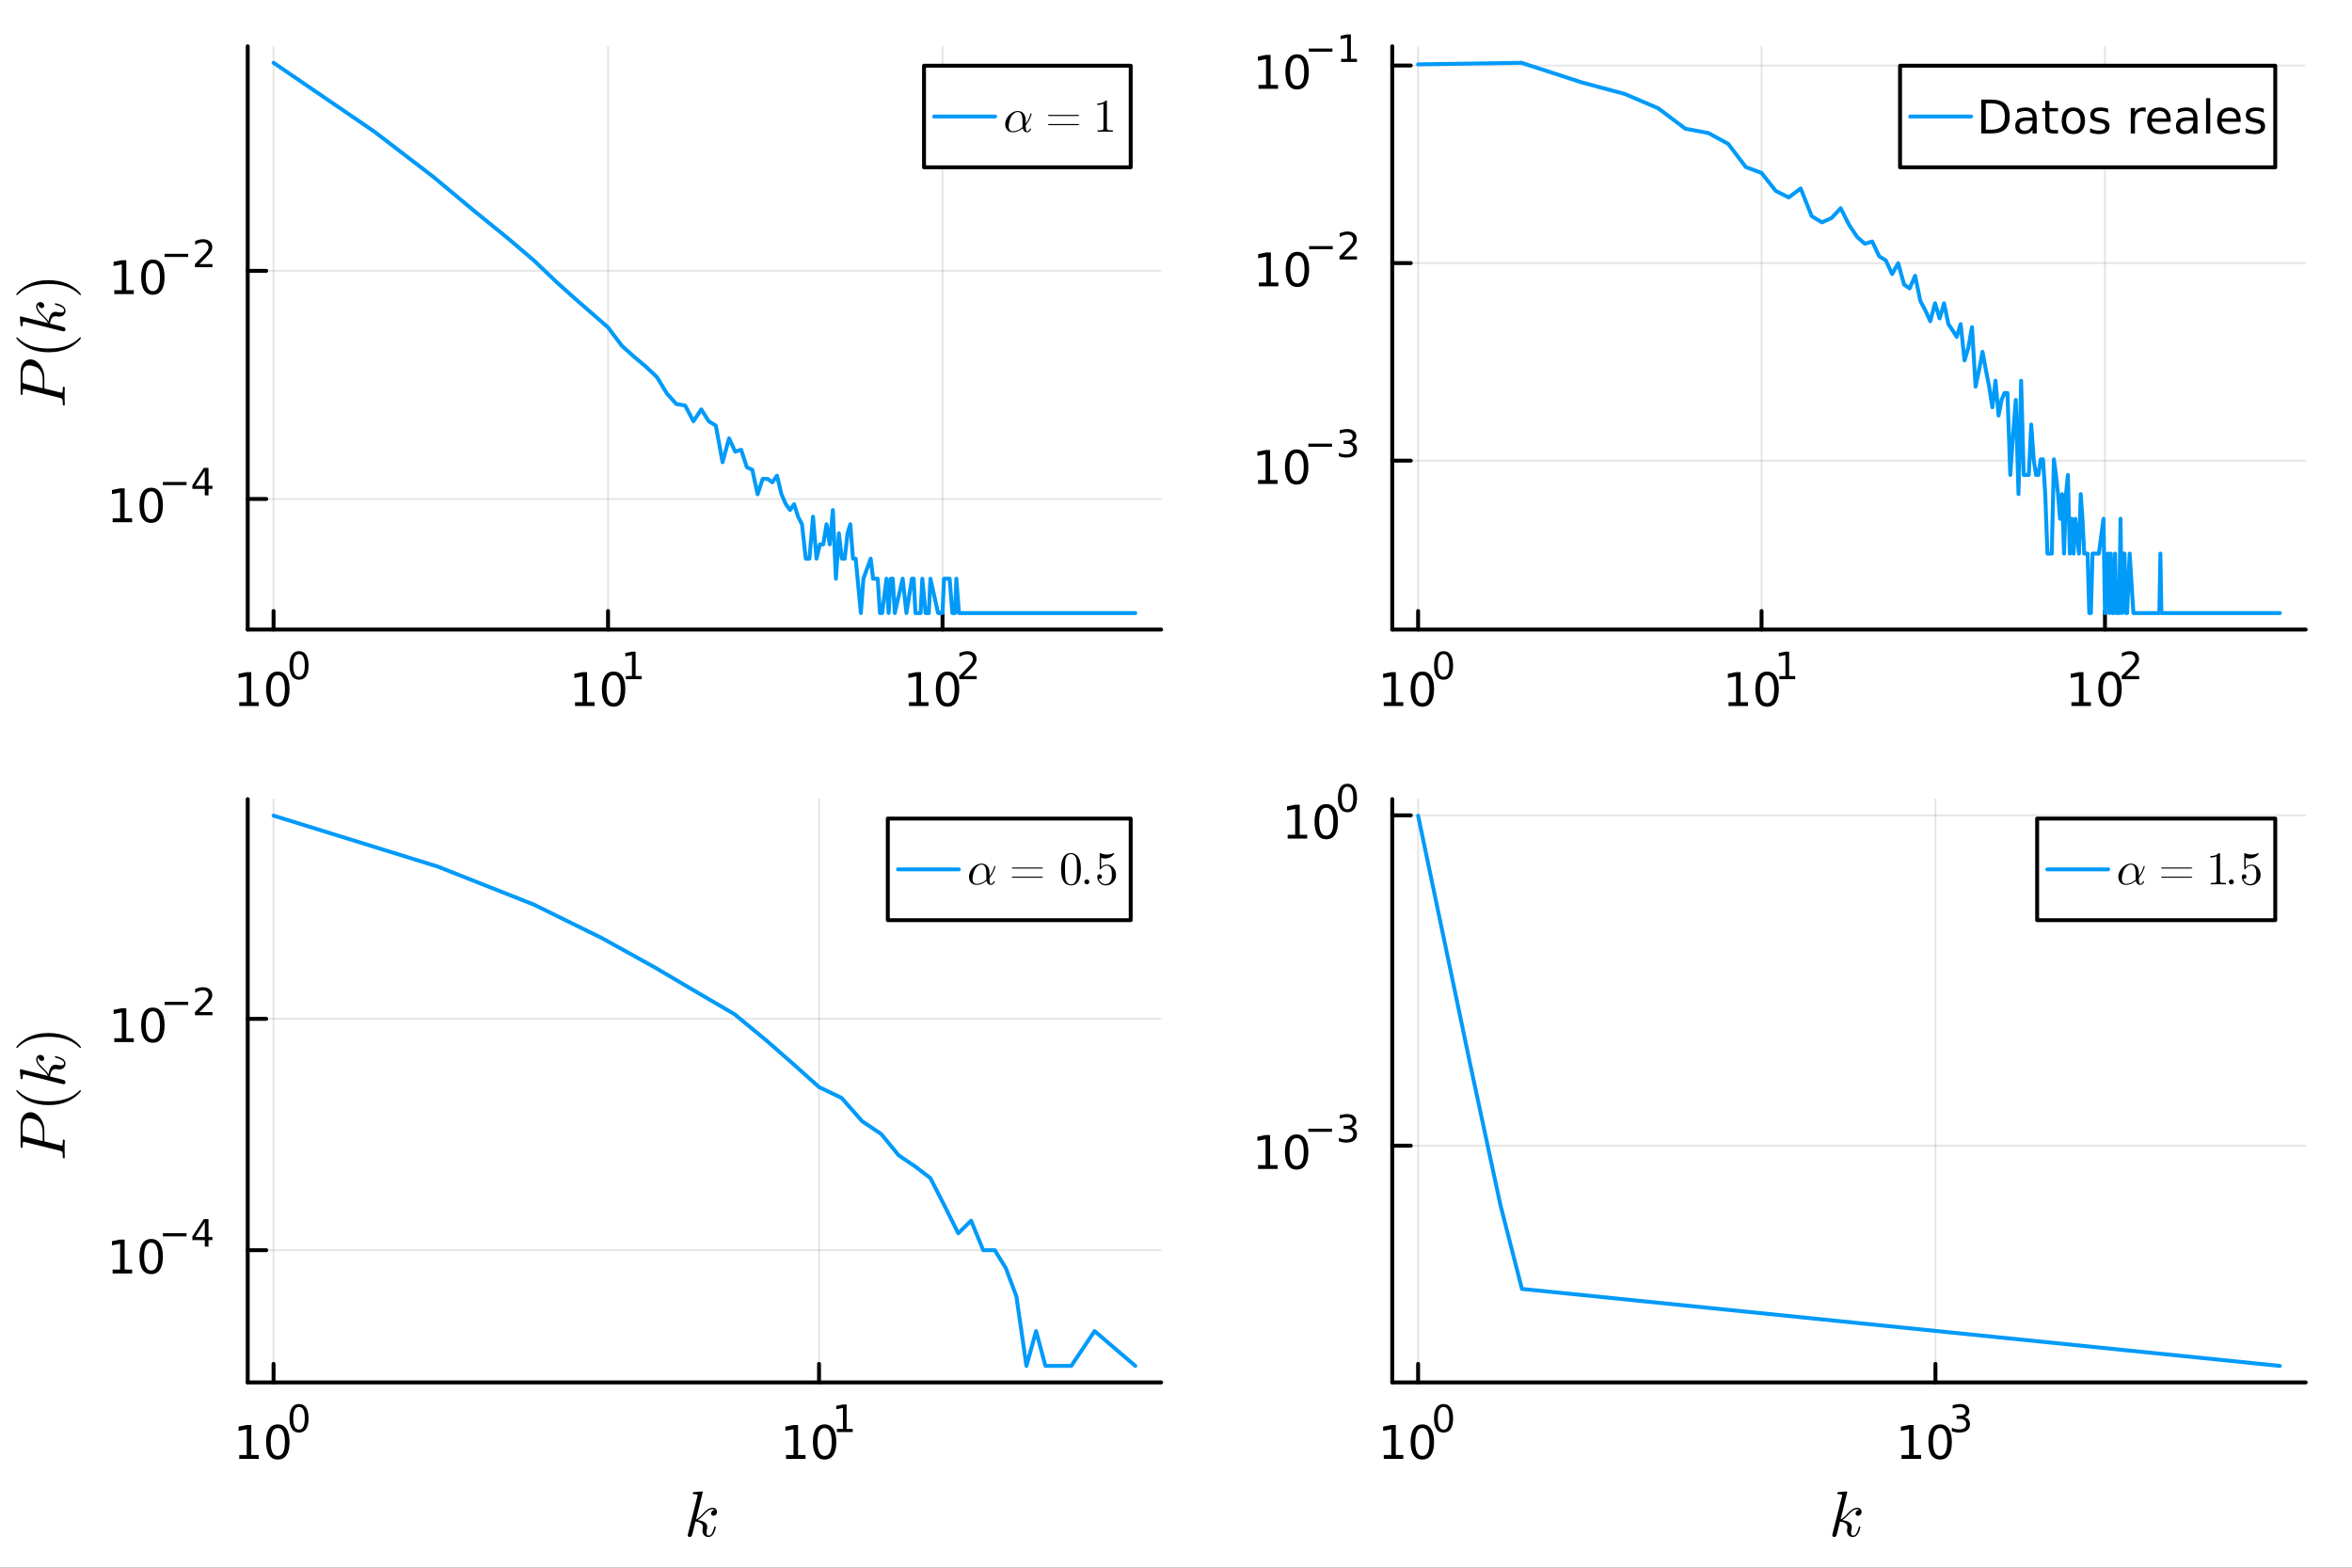 <svg xmlns="http://www.w3.org/2000/svg" xmlns:xlink="http://www.w3.org/1999/xlink" width="600" height="400" viewBox="0 0 2400 1600">
<rect x="0" y="0" width="2400" height="1600" fill="#333333" stroke="none"/>
<defs>
  <clipPath id="clip710">
    <rect x="0" y="0" width="2400" height="1600"></rect>
  </clipPath>
</defs>
<path clip-path="url(#clip710)" d="M0 1600 L2400 1600 L2400 0 L0 0  Z" fill="#ffffff" fill-rule="evenodd" fill-opacity="1"></path>
<defs>
  <clipPath id="clip711">
    <rect x="480" y="0" width="1681" height="1600"></rect>
  </clipPath>
</defs>
<path clip-path="url(#clip710)" d="M252.764 642.531 L1184.85 642.531 L1184.85 47.244 L252.764 47.244  Z" fill="#ffffff" fill-rule="evenodd" fill-opacity="1"></path>
<defs>
  <clipPath id="clip712">
    <rect x="252" y="47" width="933" height="596"></rect>
  </clipPath>
</defs>
<polyline clip-path="url(#clip712)" style="stroke:#000000; stroke-linecap:round; stroke-linejoin:round; stroke-width:2; stroke-opacity:0.1; fill:none" points="279.144,642.531 279.144,47.244 "></polyline>
<polyline clip-path="url(#clip712)" style="stroke:#000000; stroke-linecap:round; stroke-linejoin:round; stroke-width:2; stroke-opacity:0.1; fill:none" points="620.452,642.531 620.452,47.244 "></polyline>
<polyline clip-path="url(#clip712)" style="stroke:#000000; stroke-linecap:round; stroke-linejoin:round; stroke-width:2; stroke-opacity:0.1; fill:none" points="961.761,642.531 961.761,47.244 "></polyline>
<polyline clip-path="url(#clip710)" style="stroke:#000000; stroke-linecap:round; stroke-linejoin:round; stroke-width:4; stroke-opacity:1; fill:none" points="252.764,642.531 1184.85,642.531 "></polyline>
<polyline clip-path="url(#clip710)" style="stroke:#000000; stroke-linecap:round; stroke-linejoin:round; stroke-width:4; stroke-opacity:1; fill:none" points="279.144,642.531 279.144,623.633 "></polyline>
<polyline clip-path="url(#clip710)" style="stroke:#000000; stroke-linecap:round; stroke-linejoin:round; stroke-width:4; stroke-opacity:1; fill:none" points="620.452,642.531 620.452,623.633 "></polyline>
<polyline clip-path="url(#clip710)" style="stroke:#000000; stroke-linecap:round; stroke-linejoin:round; stroke-width:4; stroke-opacity:1; fill:none" points="961.761,642.531 961.761,623.633 "></polyline>
<path clip-path="url(#clip710)" d="M244.127 716.655 L251.765 716.655 L251.765 690.29 L243.455 691.957 L243.455 687.697 L251.719 686.031 L256.395 686.031 L256.395 716.655 L264.034 716.655 L264.034 720.591 L244.127 720.591 L244.127 716.655 Z" fill="#000000" fill-rule="nonzero" fill-opacity="1"></path><path clip-path="url(#clip710)" d="M283.478 689.109 Q279.867 689.109 278.038 692.674 Q276.233 696.216 276.233 703.345 Q276.233 710.452 278.038 714.017 Q279.867 717.558 283.478 717.558 Q287.112 717.558 288.918 714.017 Q290.747 710.452 290.747 703.345 Q290.747 696.216 288.918 692.674 Q287.112 689.109 283.478 689.109 M283.478 685.406 Q289.288 685.406 292.344 690.012 Q295.423 694.595 295.423 703.345 Q295.423 712.072 292.344 716.679 Q289.288 721.262 283.478 721.262 Q277.668 721.262 274.589 716.679 Q271.534 712.072 271.534 703.345 Q271.534 694.595 274.589 690.012 Q277.668 685.406 283.478 685.406 Z" fill="#000000" fill-rule="nonzero" fill-opacity="1"></path><path clip-path="url(#clip710)" d="M305.127 667.602 Q302.193 667.602 300.708 670.498 Q299.241 673.376 299.241 679.168 Q299.241 684.942 300.708 687.839 Q302.193 690.716 305.127 690.716 Q308.08 690.716 309.547 687.839 Q311.033 684.942 311.033 679.168 Q311.033 673.376 309.547 670.498 Q308.08 667.602 305.127 667.602 M305.127 664.592 Q309.848 664.592 312.331 668.335 Q314.832 672.059 314.832 679.168 Q314.832 686.259 312.331 690.002 Q309.848 693.726 305.127 693.726 Q300.407 693.726 297.905 690.002 Q295.423 686.259 295.423 679.168 Q295.423 672.059 297.905 668.335 Q300.407 664.592 305.127 664.592 Z" fill="#000000" fill-rule="nonzero" fill-opacity="1"></path><path clip-path="url(#clip710)" d="M586.78 716.655 L594.419 716.655 L594.419 690.29 L586.109 691.957 L586.109 687.697 L594.372 686.031 L599.048 686.031 L599.048 716.655 L606.687 716.655 L606.687 720.591 L586.78 720.591 L586.78 716.655 Z" fill="#000000" fill-rule="nonzero" fill-opacity="1"></path><path clip-path="url(#clip710)" d="M626.131 689.109 Q622.52 689.109 620.692 692.674 Q618.886 696.216 618.886 703.345 Q618.886 710.452 620.692 714.017 Q622.52 717.558 626.131 717.558 Q629.766 717.558 631.571 714.017 Q633.4 710.452 633.4 703.345 Q633.4 696.216 631.571 692.674 Q629.766 689.109 626.131 689.109 M626.131 685.406 Q631.942 685.406 634.997 690.012 Q638.076 694.595 638.076 703.345 Q638.076 712.072 634.997 716.679 Q631.942 721.262 626.131 721.262 Q620.321 721.262 617.243 716.679 Q614.187 712.072 614.187 703.345 Q614.187 694.595 617.243 690.012 Q620.321 685.406 626.131 685.406 Z" fill="#000000" fill-rule="nonzero" fill-opacity="1"></path><path clip-path="url(#clip710)" d="M638.621 689.983 L644.828 689.983 L644.828 668.561 L638.076 669.915 L638.076 666.454 L644.79 665.1 L648.589 665.1 L648.589 689.983 L654.796 689.983 L654.796 693.18 L638.621 693.18 L638.621 689.983 Z" fill="#000000" fill-rule="nonzero" fill-opacity="1"></path><path clip-path="url(#clip710)" d="M927.533 716.655 L935.172 716.655 L935.172 690.29 L926.862 691.957 L926.862 687.697 L935.126 686.031 L939.802 686.031 L939.802 716.655 L947.441 716.655 L947.441 720.591 L927.533 720.591 L927.533 716.655 Z" fill="#000000" fill-rule="nonzero" fill-opacity="1"></path><path clip-path="url(#clip710)" d="M966.885 689.109 Q963.274 689.109 961.445 692.674 Q959.64 696.216 959.64 703.345 Q959.64 710.452 961.445 714.017 Q963.274 717.558 966.885 717.558 Q970.519 717.558 972.325 714.017 Q974.154 710.452 974.154 703.345 Q974.154 696.216 972.325 692.674 Q970.519 689.109 966.885 689.109 M966.885 685.406 Q972.695 685.406 975.751 690.012 Q978.829 694.595 978.829 703.345 Q978.829 712.072 975.751 716.679 Q972.695 721.262 966.885 721.262 Q961.075 721.262 957.996 716.679 Q954.941 712.072 954.941 703.345 Q954.941 694.595 957.996 690.012 Q961.075 685.406 966.885 685.406 Z" fill="#000000" fill-rule="nonzero" fill-opacity="1"></path><path clip-path="url(#clip710)" d="M983.4 689.983 L996.659 689.983 L996.659 693.18 L978.829 693.18 L978.829 689.983 Q980.992 687.745 984.716 683.983 Q988.459 680.203 989.418 679.112 Q991.243 677.062 991.957 675.651 Q992.691 674.222 992.691 672.849 Q992.691 670.611 991.111 669.2 Q989.55 667.79 987.03 667.79 Q985.243 667.79 983.249 668.41 Q981.274 669.031 979.018 670.291 L979.018 666.454 Q981.312 665.533 983.306 665.063 Q985.299 664.592 986.954 664.592 Q991.318 664.592 993.913 666.774 Q996.509 668.956 996.509 672.605 Q996.509 674.335 995.851 675.896 Q995.211 677.438 993.5 679.545 Q993.029 680.09 990.509 682.704 Q987.989 685.3 983.4 689.983 Z" fill="#000000" fill-rule="nonzero" fill-opacity="1"></path><polyline clip-path="url(#clip712)" style="stroke:#000000; stroke-linecap:round; stroke-linejoin:round; stroke-width:2; stroke-opacity:0.1; fill:none" points="252.764,509.257 1184.85,509.257 "></polyline>
<polyline clip-path="url(#clip712)" style="stroke:#000000; stroke-linecap:round; stroke-linejoin:round; stroke-width:2; stroke-opacity:0.1; fill:none" points="252.764,276.406 1184.85,276.406 "></polyline>
<polyline clip-path="url(#clip710)" style="stroke:#000000; stroke-linecap:round; stroke-linejoin:round; stroke-width:4; stroke-opacity:1; fill:none" points="252.764,642.531 252.764,47.244 "></polyline>
<polyline clip-path="url(#clip710)" style="stroke:#000000; stroke-linecap:round; stroke-linejoin:round; stroke-width:4; stroke-opacity:1; fill:none" points="252.764,509.257 271.662,509.257 "></polyline>
<polyline clip-path="url(#clip710)" style="stroke:#000000; stroke-linecap:round; stroke-linejoin:round; stroke-width:4; stroke-opacity:1; fill:none" points="252.764,276.406 271.662,276.406 "></polyline>
<path clip-path="url(#clip710)" d="M114.931 529.049 L122.57 529.049 L122.57 502.683 L114.26 504.35 L114.26 500.091 L122.524 498.424 L127.2 498.424 L127.2 529.049 L134.839 529.049 L134.839 532.984 L114.931 532.984 L114.931 529.049 Z" fill="#000000" fill-rule="nonzero" fill-opacity="1"></path><path clip-path="url(#clip710)" d="M154.283 501.503 Q150.672 501.503 148.843 505.068 Q147.038 508.609 147.038 515.739 Q147.038 522.845 148.843 526.41 Q150.672 529.952 154.283 529.952 Q157.917 529.952 159.723 526.41 Q161.552 522.845 161.552 515.739 Q161.552 508.609 159.723 505.068 Q157.917 501.503 154.283 501.503 M154.283 497.799 Q160.093 497.799 163.149 502.406 Q166.227 506.989 166.227 515.739 Q166.227 524.466 163.149 529.072 Q160.093 533.656 154.283 533.656 Q148.473 533.656 145.394 529.072 Q142.339 524.466 142.339 515.739 Q142.339 506.989 145.394 502.406 Q148.473 497.799 154.283 497.799 Z" fill="#000000" fill-rule="nonzero" fill-opacity="1"></path><path clip-path="url(#clip710)" d="M166.227 491.901 L190.339 491.901 L190.339 495.098 L166.227 495.098 L166.227 491.901 Z" fill="#000000" fill-rule="nonzero" fill-opacity="1"></path><path clip-path="url(#clip710)" d="M208.978 480.804 L199.386 495.794 L208.978 495.794 L208.978 480.804 M207.981 477.494 L212.758 477.494 L212.758 495.794 L216.764 495.794 L216.764 498.953 L212.758 498.953 L212.758 505.574 L208.978 505.574 L208.978 498.953 L196.301 498.953 L196.301 495.286 L207.981 477.494 Z" fill="#000000" fill-rule="nonzero" fill-opacity="1"></path><path clip-path="url(#clip710)" d="M116.624 296.198 L124.263 296.198 L124.263 269.833 L115.953 271.5 L115.953 267.24 L124.217 265.574 L128.893 265.574 L128.893 296.198 L136.531 296.198 L136.531 300.134 L116.624 300.134 L116.624 296.198 Z" fill="#000000" fill-rule="nonzero" fill-opacity="1"></path><path clip-path="url(#clip710)" d="M155.976 268.652 Q152.365 268.652 150.536 272.217 Q148.73 275.759 148.73 282.888 Q148.73 289.995 150.536 293.56 Q152.365 297.101 155.976 297.101 Q159.61 297.101 161.416 293.56 Q163.244 289.995 163.244 282.888 Q163.244 275.759 161.416 272.217 Q159.61 268.652 155.976 268.652 M155.976 264.949 Q161.786 264.949 164.841 269.555 Q167.92 274.138 167.92 282.888 Q167.92 291.615 164.841 296.222 Q161.786 300.805 155.976 300.805 Q150.166 300.805 147.087 296.222 Q144.031 291.615 144.031 282.888 Q144.031 274.138 147.087 269.555 Q150.166 264.949 155.976 264.949 Z" fill="#000000" fill-rule="nonzero" fill-opacity="1"></path><path clip-path="url(#clip710)" d="M167.92 259.05 L192.032 259.05 L192.032 262.247 L167.92 262.247 L167.92 259.05 Z" fill="#000000" fill-rule="nonzero" fill-opacity="1"></path><path clip-path="url(#clip710)" d="M203.504 269.526 L216.764 269.526 L216.764 272.723 L198.934 272.723 L198.934 269.526 Q201.097 267.288 204.821 263.526 Q208.564 259.746 209.523 258.655 Q211.347 256.605 212.062 255.194 Q212.796 253.765 212.796 252.392 Q212.796 250.154 211.216 248.743 Q209.655 247.333 207.134 247.333 Q205.348 247.333 203.354 247.953 Q201.379 248.574 199.122 249.834 L199.122 245.997 Q201.417 245.076 203.41 244.606 Q205.404 244.135 207.059 244.135 Q211.423 244.135 214.018 246.317 Q216.613 248.499 216.613 252.148 Q216.613 253.878 215.955 255.439 Q215.316 256.981 213.604 259.088 Q213.134 259.633 210.614 262.247 Q208.094 264.843 203.504 269.526 Z" fill="#000000" fill-rule="nonzero" fill-opacity="1"></path><path clip-path="url(#clip710)" d="M30.98 366.781 Q34.587 366.781 37.904 369.454 Q41.221 372.095 43.25 376.411 Q45.247 380.694 45.247 385.299 L45.247 396.507 L61.736 400.597 Q61.833 400.629 62.252 400.726 Q62.638 400.823 62.864 400.823 Q63.669 400.823 63.862 399.824 Q64.055 398.794 64.055 396.507 Q64.055 395.026 64.313 394.8 Q64.474 394.671 64.764 394.671 Q65.215 394.671 65.537 394.8 Q65.826 394.929 65.923 395.187 Q66.02 395.412 66.052 395.573 Q66.084 395.734 66.084 395.992 Q66.084 396.668 66.02 398.117 Q65.955 399.534 65.955 400.275 L65.891 404.494 L66.084 412.868 Q66.084 413.866 65.279 413.866 Q64.667 413.866 64.409 413.608 Q64.12 413.351 64.087 413.061 Q64.055 412.771 64.055 412.03 Q64.055 410.42 63.959 409.454 Q63.862 408.488 63.733 407.876 Q63.572 407.232 63.121 406.909 Q62.67 406.555 62.284 406.394 Q61.865 406.233 60.931 406.008 L25.505 397.183 Q24.442 396.926 24.281 396.926 Q23.733 396.926 23.54 397.248 Q23.315 397.538 23.218 398.375 Q23.089 399.985 23.089 401.209 Q23.089 402.014 23.057 402.336 Q23.025 402.626 22.864 402.884 Q22.671 403.109 22.284 403.109 Q21.672 403.109 21.415 402.852 Q21.125 402.562 21.093 402.24 Q21.028 401.918 21.028 401.145 L21.028 379.76 Q21.028 373.609 23.959 370.195 Q26.89 366.781 30.98 366.781 M29.402 372.9 Q23.089 372.9 23.089 381.886 L23.089 388.198 Q23.089 390.291 23.476 390.807 Q23.83 391.322 25.601 391.773 L43.54 396.249 L43.54 386.942 Q43.54 380.694 40.03 376.797 Q38.419 375.026 35.07 373.963 Q31.72 372.9 29.402 372.9 Z" fill="#000000" fill-rule="nonzero" fill-opacity="1"></path><path clip-path="url(#clip710)" d="M49.595 359.543 Q38.452 359.543 29.466 355.389 Q25.698 353.617 22.542 351.138 Q19.386 348.658 18.001 347.015 Q16.616 345.373 16.616 344.922 Q16.616 344.278 17.26 344.246 Q17.582 344.246 18.387 345.115 Q29.208 355.743 49.595 355.711 Q70.045 355.711 80.448 345.373 Q81.575 344.246 81.929 344.246 Q82.573 344.246 82.573 344.922 Q82.573 345.373 81.253 346.951 Q79.933 348.529 76.905 350.977 Q73.878 353.424 70.174 355.196 Q61.189 359.543 49.595 359.543 Z" fill="#000000" fill-rule="nonzero" fill-opacity="1"></path><path clip-path="url(#clip710)" d="M41.092 308.321 Q42.928 308.321 44.023 309.448 Q45.118 310.543 45.118 311.928 Q45.118 313.152 44.41 313.796 Q43.701 314.44 42.799 314.44 Q42.413 314.44 41.93 314.279 Q41.414 314.118 40.803 313.764 Q40.191 313.377 39.74 312.572 Q39.289 311.767 39.224 310.672 Q38.999 310.898 38.967 310.962 Q38.58 311.445 38.452 312.347 Q38.387 312.476 38.387 312.927 Q38.387 315.149 40.03 317.403 Q41.64 319.625 44.699 322.363 Q48.274 325.809 49.595 328.031 Q50.883 318.273 56.519 318.273 Q57.453 318.273 58.58 318.53 Q60.706 319.046 62.252 319.046 Q65.343 319.046 65.343 316.952 Q65.343 314.923 63.282 313.635 Q61.221 312.315 57.195 311.22 Q56.455 311.059 56.229 310.898 Q56.004 310.737 56.004 310.286 Q56.004 309.48 56.648 309.48 Q60.416 310.221 63.314 311.864 Q66.825 313.957 66.825 317.081 Q66.825 319.69 65.021 321.429 Q63.186 323.136 60.287 323.136 Q59.578 323.136 57.968 322.878 Q57.324 322.685 56.583 322.685 Q55.07 322.685 53.943 323.522 Q52.783 324.36 52.203 325.712 Q51.624 327.065 51.366 328.192 Q51.076 329.287 50.98 330.35 Q64.603 333.57 65.44 334.021 Q66.02 334.311 66.406 334.955 Q66.825 335.599 66.825 336.276 Q66.825 336.92 66.374 337.564 Q65.955 338.176 64.957 338.176 Q64.442 338.176 63.508 337.918 L25.505 328.353 L24.216 328.16 Q23.83 328.16 23.637 328.321 Q23.411 328.45 23.25 329.223 Q23.089 329.963 23.089 331.445 Q23.089 332.057 23.057 332.347 Q23.025 332.604 22.864 332.83 Q22.671 333.055 22.284 333.055 Q21.737 333.055 21.447 332.83 Q21.125 332.572 21.06 332.379 Q20.996 332.186 20.964 331.799 Q20.931 331.252 20.77 329.416 Q20.577 327.58 20.448 326.002 Q20.32 324.424 20.32 323.748 Q20.32 323.361 20.513 323.168 Q20.674 322.943 20.867 322.91 L21.028 322.878 L48.854 329.738 Q47.727 326.904 42.735 322.427 Q36.938 317.242 36.938 312.798 Q36.938 310.704 38.226 309.513 Q39.482 308.321 41.092 308.321 Z" fill="#000000" fill-rule="nonzero" fill-opacity="1"></path><path clip-path="url(#clip710)" d="M81.929 301.236 Q81.607 301.236 80.802 300.399 Q69.981 289.771 49.595 289.771 Q29.144 289.771 18.806 299.98 Q17.614 301.236 17.26 301.236 Q16.616 301.236 16.616 300.592 Q16.616 300.141 17.936 298.563 Q19.257 296.953 22.284 294.537 Q25.311 292.09 29.015 290.286 Q38.001 285.938 49.595 285.938 Q60.738 285.938 69.723 290.093 Q73.491 291.864 76.648 294.344 Q79.804 296.824 81.189 298.467 Q82.573 300.109 82.573 300.592 Q82.573 301.236 81.929 301.236 Z" fill="#000000" fill-rule="nonzero" fill-opacity="1"></path><polyline clip-path="url(#clip712)" style="stroke:#009af9; stroke-linecap:round; stroke-linejoin:round; stroke-width:4; stroke-opacity:1; fill:none" points="279.144,64.092 381.888,134.273 441.989,180.337 484.632,215.901 517.708,242.744 544.733,265.776 567.583,287.564 587.376,305.364 604.835,320.512 620.452,334.178 634.58,352.966 647.477,364.537 659.342,374.395 670.327,384.894 680.554,401.648 690.12,412.333 699.106,413.842 707.579,429.944 715.593,417.825 723.196,429.944 730.428,434.343 737.324,471.743 743.913,447.38 750.222,460.944 756.273,459.036 762.086,476.804 767.68,479.537 773.071,504.438 778.273,488.756 783.298,488.756 788.158,492.245 792.864,485.493 797.425,504.438 801.85,514.585 806.147,520.54 810.323,514.585 814.384,527.292 818.337,535.086 822.188,570.134 825.94,570.134 829.601,527.292 833.173,570.134 836.66,555.588 840.068,555.588 843.399,535.086 846.657,555.588 849.845,520.54 852.966,590.635 856.022,544.305 859.017,570.134 861.952,570.134 864.83,544.305 867.654,535.086 870.424,570.134 873.144,570.134 878.439,625.683 881.017,590.635 888.492,570.134 890.902,590.635 895.608,590.635 897.906,625.683 900.17,625.683 904.595,590.635 906.759,625.683 908.891,590.635 910.994,590.635 913.067,625.683 921.081,590.635 924.932,625.683 930.526,590.635 932.345,590.635 934.141,625.683 935.917,625.683 937.671,625.683 939.404,625.683 941.118,590.635 944.487,625.683 947.781,625.683 949.401,590.635 957.246,625.683 960.271,625.683 961.761,625.683 963.236,590.635 967.574,590.635 968.993,590.635 971.79,625.683 973.169,625.683 974.535,625.683 975.888,590.635 978.559,625.683 982.477,625.683 987.546,625.683 1042.15,625.683 1045.56,625.683 1048.89,625.683 1049.71,625.683 1052.95,625.683 1125.1,625.683 1127.54,625.683 1158.47,625.683 "></polyline>
<path clip-path="url(#clip710)" d="M942.883 170.767 L1153.78 170.767 L1153.78 67.087 L942.883 67.087  Z" fill="#ffffff" fill-rule="evenodd" fill-opacity="1"></path>
<polyline clip-path="url(#clip710)" style="stroke:#000000; stroke-linecap:round; stroke-linejoin:round; stroke-width:4; stroke-opacity:1; fill:none" points="942.883,170.767 1153.78,170.767 1153.78,67.087 942.883,67.087 942.883,170.767 "></polyline>
<polyline clip-path="url(#clip710)" style="stroke:#009af9; stroke-linecap:round; stroke-linejoin:round; stroke-width:4; stroke-opacity:1; fill:none" points="953.239,118.927 1015.38,118.927 "></polyline>
<path clip-path="url(#clip710)" d="M1052.65 116.118 Q1052.6 116.353 1052.51 116.774 Q1052.41 117.172 1051.99 118.437 Q1051.57 119.702 1051.01 120.99 Q1050.47 122.255 1049.42 124.035 Q1048.38 125.792 1047.12 127.385 Q1046.77 127.806 1046.7 128.064 Q1046.65 128.298 1046.65 129.071 Q1046.65 133.943 1048.13 133.943 Q1048.2 133.943 1048.31 133.943 Q1048.45 133.92 1048.81 133.802 Q1049.18 133.662 1049.51 133.451 Q1049.84 133.217 1050.21 132.748 Q1050.59 132.257 1050.82 131.601 Q1051.03 131.132 1051.45 131.132 Q1052.01 131.132 1052.01 131.601 Q1052.01 132.444 1050.84 133.732 Q1049.67 135.02 1047.99 135.02 Q1046.37 135.02 1045.22 133.966 Q1044.1 132.889 1043.63 130.968 Q1038.57 135.02 1033.51 135.02 Q1029.95 135.02 1027.84 132.702 Q1025.73 130.359 1025.73 126.893 Q1025.73 123.567 1027.56 120.405 Q1029.41 117.243 1032.41 115.275 Q1035.43 113.284 1038.64 113.284 Q1039.76 113.284 1040.84 113.589 Q1041.92 113.87 1043 114.596 Q1044.07 115.322 1044.87 116.423 Q1045.67 117.524 1046.16 119.257 Q1046.65 120.99 1046.65 123.169 L1046.65 126.143 Q1049.74 122.232 1051.36 116.634 Q1051.59 115.791 1051.73 115.697 Q1051.83 115.627 1052.06 115.627 Q1052.3 115.627 1052.44 115.767 Q1052.6 115.884 1052.62 116.001 L1052.65 116.118 M1043.44 129.727 Q1043.35 128.907 1043.35 124.363 Q1043.35 123.497 1043.35 123.028 Q1043.35 122.536 1043.3 121.599 Q1043.25 120.662 1043.16 120.077 Q1043.09 119.491 1042.93 118.648 Q1042.76 117.805 1042.53 117.266 Q1042.29 116.727 1041.92 116.118 Q1041.57 115.509 1041.1 115.158 Q1040.66 114.807 1040 114.573 Q1039.37 114.338 1038.59 114.338 Q1037.63 114.338 1036.63 114.69 Q1035.64 115.018 1034.38 116.072 Q1033.11 117.102 1032.06 118.742 Q1030.96 120.475 1030.11 123.66 Q1029.3 126.823 1029.3 128.72 Q1029.3 131.109 1030.4 132.538 Q1031.5 133.943 1033.6 133.943 Q1038.64 133.943 1043.44 129.727 Z" fill="#000000" fill-rule="nonzero" fill-opacity="1"></path><path clip-path="url(#clip710)" d="M1069.42 127.197 Q1069.47 126.612 1070.38 126.612 L1099.78 126.612 Q1101.16 126.612 1101.18 127.15 Q1101.18 127.736 1099.87 127.713 L1070.71 127.713 Q1069.42 127.736 1069.42 127.197 M1069.42 117.828 Q1069.42 117.243 1070.43 117.266 L1099.73 117.266 Q1101.16 117.266 1101.18 117.828 Q1101.18 118.367 1099.97 118.367 L1070.38 118.367 Q1069.42 118.367 1069.42 117.828 Z" fill="#000000" fill-rule="nonzero" fill-opacity="1"></path><path clip-path="url(#clip710)" d="M1119.67 107.101 L1119.67 105.602 Q1125.44 105.602 1128.41 102.533 Q1129.23 102.533 1129.37 102.721 Q1129.51 102.908 1129.51 103.775 L1129.51 130.687 Q1129.51 132.116 1130.21 132.561 Q1130.92 133.006 1133.99 133.006 L1135.51 133.006 L1135.51 134.482 Q1133.82 134.341 1127.73 134.341 Q1121.64 134.341 1119.98 134.482 L1119.98 133.006 L1121.5 133.006 Q1124.52 133.006 1125.25 132.584 Q1125.98 132.139 1125.98 130.687 L1125.98 105.836 Q1123.47 107.101 1119.67 107.101 Z" fill="#000000" fill-rule="nonzero" fill-opacity="1"></path><path clip-path="url(#clip710)" d="M1420.67 642.531 L2352.76 642.531 L2352.76 47.244 L1420.67 47.244  Z" fill="#ffffff" fill-rule="evenodd" fill-opacity="1"></path>
<defs>
  <clipPath id="clip713">
    <rect x="1420" y="47" width="933" height="596"></rect>
  </clipPath>
</defs>
<polyline clip-path="url(#clip713)" style="stroke:#000000; stroke-linecap:round; stroke-linejoin:round; stroke-width:2; stroke-opacity:0.1; fill:none" points="1447.05,642.531 1447.05,47.244 "></polyline>
<polyline clip-path="url(#clip713)" style="stroke:#000000; stroke-linecap:round; stroke-linejoin:round; stroke-width:2; stroke-opacity:0.1; fill:none" points="1797.49,642.531 1797.49,47.244 "></polyline>
<polyline clip-path="url(#clip713)" style="stroke:#000000; stroke-linecap:round; stroke-linejoin:round; stroke-width:2; stroke-opacity:0.1; fill:none" points="2147.93,642.531 2147.93,47.244 "></polyline>
<polyline clip-path="url(#clip710)" style="stroke:#000000; stroke-linecap:round; stroke-linejoin:round; stroke-width:4; stroke-opacity:1; fill:none" points="1420.67,642.531 2352.76,642.531 "></polyline>
<polyline clip-path="url(#clip710)" style="stroke:#000000; stroke-linecap:round; stroke-linejoin:round; stroke-width:4; stroke-opacity:1; fill:none" points="1447.05,642.531 1447.05,623.633 "></polyline>
<polyline clip-path="url(#clip710)" style="stroke:#000000; stroke-linecap:round; stroke-linejoin:round; stroke-width:4; stroke-opacity:1; fill:none" points="1797.49,642.531 1797.49,623.633 "></polyline>
<polyline clip-path="url(#clip710)" style="stroke:#000000; stroke-linecap:round; stroke-linejoin:round; stroke-width:4; stroke-opacity:1; fill:none" points="2147.93,642.531 2147.93,623.633 "></polyline>
<path clip-path="url(#clip710)" d="M1412.03 716.655 L1419.67 716.655 L1419.67 690.29 L1411.36 691.957 L1411.36 687.697 L1419.62 686.031 L1424.3 686.031 L1424.3 716.655 L1431.94 716.655 L1431.94 720.591 L1412.03 720.591 L1412.03 716.655 Z" fill="#000000" fill-rule="nonzero" fill-opacity="1"></path><path clip-path="url(#clip710)" d="M1451.38 689.109 Q1447.77 689.109 1445.94 692.674 Q1444.14 696.216 1444.14 703.345 Q1444.14 710.452 1445.94 714.017 Q1447.77 717.558 1451.38 717.558 Q1455.02 717.558 1456.82 714.017 Q1458.65 710.452 1458.65 703.345 Q1458.65 696.216 1456.82 692.674 Q1455.02 689.109 1451.38 689.109 M1451.38 685.406 Q1457.19 685.406 1460.25 690.012 Q1463.33 694.595 1463.33 703.345 Q1463.33 712.072 1460.25 716.679 Q1457.19 721.262 1451.38 721.262 Q1445.57 721.262 1442.49 716.679 Q1439.44 712.072 1439.44 703.345 Q1439.44 694.595 1442.49 690.012 Q1445.57 685.406 1451.38 685.406 Z" fill="#000000" fill-rule="nonzero" fill-opacity="1"></path><path clip-path="url(#clip710)" d="M1473.03 667.602 Q1470.1 667.602 1468.61 670.498 Q1467.15 673.376 1467.15 679.168 Q1467.15 684.942 1468.61 687.839 Q1470.1 690.716 1473.03 690.716 Q1475.99 690.716 1477.45 687.839 Q1478.94 684.942 1478.94 679.168 Q1478.94 673.376 1477.45 670.498 Q1475.99 667.602 1473.03 667.602 M1473.03 664.592 Q1477.75 664.592 1480.24 668.335 Q1482.74 672.059 1482.74 679.168 Q1482.74 686.259 1480.24 690.002 Q1477.75 693.726 1473.03 693.726 Q1468.31 693.726 1465.81 690.002 Q1463.33 686.259 1463.33 679.168 Q1463.33 672.059 1465.81 668.335 Q1468.31 664.592 1473.03 664.592 Z" fill="#000000" fill-rule="nonzero" fill-opacity="1"></path><path clip-path="url(#clip710)" d="M1763.82 716.655 L1771.46 716.655 L1771.46 690.29 L1763.15 691.957 L1763.15 687.697 L1771.41 686.031 L1776.09 686.031 L1776.09 716.655 L1783.72 716.655 L1783.72 720.591 L1763.82 720.591 L1763.82 716.655 Z" fill="#000000" fill-rule="nonzero" fill-opacity="1"></path><path clip-path="url(#clip710)" d="M1803.17 689.109 Q1799.56 689.109 1797.73 692.674 Q1795.92 696.216 1795.92 703.345 Q1795.92 710.452 1797.73 714.017 Q1799.56 717.558 1803.17 717.558 Q1806.8 717.558 1808.61 714.017 Q1810.44 710.452 1810.44 703.345 Q1810.44 696.216 1808.61 692.674 Q1806.8 689.109 1803.17 689.109 M1803.17 685.406 Q1808.98 685.406 1812.03 690.012 Q1815.11 694.595 1815.11 703.345 Q1815.11 712.072 1812.03 716.679 Q1808.98 721.262 1803.17 721.262 Q1797.36 721.262 1794.28 716.679 Q1791.22 712.072 1791.22 703.345 Q1791.22 694.595 1794.28 690.012 Q1797.36 685.406 1803.17 685.406 Z" fill="#000000" fill-rule="nonzero" fill-opacity="1"></path><path clip-path="url(#clip710)" d="M1815.66 689.983 L1821.87 689.983 L1821.87 668.561 L1815.11 669.915 L1815.11 666.454 L1821.83 665.1 L1825.63 665.1 L1825.63 689.983 L1831.83 689.983 L1831.83 693.18 L1815.66 693.18 L1815.66 689.983 Z" fill="#000000" fill-rule="nonzero" fill-opacity="1"></path><path clip-path="url(#clip710)" d="M2113.7 716.655 L2121.34 716.655 L2121.34 690.29 L2113.03 691.957 L2113.03 687.697 L2121.3 686.031 L2125.97 686.031 L2125.97 716.655 L2133.61 716.655 L2133.61 720.591 L2113.7 720.591 L2113.7 716.655 Z" fill="#000000" fill-rule="nonzero" fill-opacity="1"></path><path clip-path="url(#clip710)" d="M2153.06 689.109 Q2149.44 689.109 2147.62 692.674 Q2145.81 696.216 2145.81 703.345 Q2145.81 710.452 2147.62 714.017 Q2149.44 717.558 2153.06 717.558 Q2156.69 717.558 2158.49 714.017 Q2160.32 710.452 2160.32 703.345 Q2160.32 696.216 2158.49 692.674 Q2156.69 689.109 2153.06 689.109 M2153.06 685.406 Q2158.87 685.406 2161.92 690.012 Q2165 694.595 2165 703.345 Q2165 712.072 2161.92 716.679 Q2158.87 721.262 2153.06 721.262 Q2147.24 721.262 2144.17 716.679 Q2141.11 712.072 2141.11 703.345 Q2141.11 694.595 2144.17 690.012 Q2147.24 685.406 2153.06 685.406 Z" fill="#000000" fill-rule="nonzero" fill-opacity="1"></path><path clip-path="url(#clip710)" d="M2169.57 689.983 L2182.83 689.983 L2182.83 693.18 L2165 693.18 L2165 689.983 Q2167.16 687.745 2170.89 683.983 Q2174.63 680.203 2175.59 679.112 Q2177.41 677.062 2178.13 675.651 Q2178.86 674.222 2178.86 672.849 Q2178.86 670.611 2177.28 669.2 Q2175.72 667.79 2173.2 667.79 Q2171.41 667.79 2169.42 668.41 Q2167.44 669.031 2165.19 670.291 L2165.19 666.454 Q2167.48 665.533 2169.48 665.063 Q2171.47 664.592 2173.12 664.592 Q2177.49 664.592 2180.08 666.774 Q2182.68 668.956 2182.68 672.605 Q2182.68 674.335 2182.02 675.896 Q2181.38 677.438 2179.67 679.545 Q2179.2 680.09 2176.68 682.704 Q2174.16 685.3 2169.57 689.983 Z" fill="#000000" fill-rule="nonzero" fill-opacity="1"></path><polyline clip-path="url(#clip713)" style="stroke:#000000; stroke-linecap:round; stroke-linejoin:round; stroke-width:2; stroke-opacity:0.1; fill:none" points="1420.67,470.142 2352.76,470.142 "></polyline>
<polyline clip-path="url(#clip713)" style="stroke:#000000; stroke-linecap:round; stroke-linejoin:round; stroke-width:2; stroke-opacity:0.1; fill:none" points="1420.67,268.517 2352.76,268.517 "></polyline>
<polyline clip-path="url(#clip713)" style="stroke:#000000; stroke-linecap:round; stroke-linejoin:round; stroke-width:2; stroke-opacity:0.1; fill:none" points="1420.67,66.892 2352.76,66.892 "></polyline>
<polyline clip-path="url(#clip710)" style="stroke:#000000; stroke-linecap:round; stroke-linejoin:round; stroke-width:4; stroke-opacity:1; fill:none" points="1420.67,642.531 1420.67,47.244 "></polyline>
<polyline clip-path="url(#clip710)" style="stroke:#000000; stroke-linecap:round; stroke-linejoin:round; stroke-width:4; stroke-opacity:1; fill:none" points="1420.67,470.142 1439.57,470.142 "></polyline>
<polyline clip-path="url(#clip710)" style="stroke:#000000; stroke-linecap:round; stroke-linejoin:round; stroke-width:4; stroke-opacity:1; fill:none" points="1420.67,268.517 1439.57,268.517 "></polyline>
<polyline clip-path="url(#clip710)" style="stroke:#000000; stroke-linecap:round; stroke-linejoin:round; stroke-width:4; stroke-opacity:1; fill:none" points="1420.67,66.892 1439.57,66.892 "></polyline>
<path clip-path="url(#clip710)" d="M1283.76 489.934 L1291.4 489.934 L1291.4 463.568 L1283.09 465.235 L1283.09 460.976 L1291.35 459.309 L1296.03 459.309 L1296.03 489.934 L1303.67 489.934 L1303.67 493.869 L1283.76 493.869 L1283.76 489.934 Z" fill="#000000" fill-rule="nonzero" fill-opacity="1"></path><path clip-path="url(#clip710)" d="M1323.11 462.388 Q1319.5 462.388 1317.67 465.953 Q1315.86 469.494 1315.86 476.624 Q1315.86 483.73 1317.67 487.295 Q1319.5 490.837 1323.11 490.837 Q1326.74 490.837 1328.55 487.295 Q1330.38 483.73 1330.38 476.624 Q1330.38 469.494 1328.55 465.953 Q1326.74 462.388 1323.11 462.388 M1323.11 458.684 Q1328.92 458.684 1331.98 463.291 Q1335.05 467.874 1335.05 476.624 Q1335.05 485.351 1331.98 489.957 Q1328.92 494.54 1323.11 494.54 Q1317.3 494.54 1314.22 489.957 Q1311.17 485.351 1311.17 476.624 Q1311.17 467.874 1314.22 463.291 Q1317.3 458.684 1323.11 458.684 Z" fill="#000000" fill-rule="nonzero" fill-opacity="1"></path><path clip-path="url(#clip710)" d="M1335.05 452.785 L1359.17 452.785 L1359.17 455.983 L1335.05 455.983 L1335.05 452.785 Z" fill="#000000" fill-rule="nonzero" fill-opacity="1"></path><path clip-path="url(#clip710)" d="M1378.88 451.318 Q1381.6 451.902 1383.13 453.745 Q1384.67 455.588 1384.67 458.296 Q1384.67 462.453 1381.81 464.728 Q1378.95 467.004 1373.69 467.004 Q1371.92 467.004 1370.04 466.647 Q1368.17 466.308 1366.18 465.612 L1366.18 461.945 Q1367.76 462.866 1369.64 463.337 Q1371.52 463.807 1373.57 463.807 Q1377.15 463.807 1379.01 462.396 Q1380.89 460.986 1380.89 458.296 Q1380.89 455.814 1379.14 454.422 Q1377.41 453.011 1374.31 453.011 L1371.03 453.011 L1371.03 449.889 L1374.46 449.889 Q1377.26 449.889 1378.74 448.779 Q1380.23 447.651 1380.23 445.544 Q1380.23 443.382 1378.69 442.234 Q1377.16 441.068 1374.31 441.068 Q1372.75 441.068 1370.96 441.407 Q1369.17 441.745 1367.03 442.46 L1367.03 439.075 Q1369.19 438.473 1371.07 438.172 Q1372.97 437.871 1374.64 437.871 Q1378.97 437.871 1381.49 439.846 Q1384.01 441.802 1384.01 445.15 Q1384.01 447.482 1382.68 449.099 Q1381.34 450.698 1378.88 451.318 Z" fill="#000000" fill-rule="nonzero" fill-opacity="1"></path><path clip-path="url(#clip710)" d="M1284.53 288.309 L1292.17 288.309 L1292.17 261.944 L1283.86 263.61 L1283.86 259.351 L1292.12 257.684 L1296.8 257.684 L1296.8 288.309 L1304.44 288.309 L1304.44 292.244 L1284.53 292.244 L1284.53 288.309 Z" fill="#000000" fill-rule="nonzero" fill-opacity="1"></path><path clip-path="url(#clip710)" d="M1323.88 260.763 Q1320.27 260.763 1318.44 264.328 Q1316.64 267.87 1316.64 274.999 Q1316.64 282.106 1318.44 285.67 Q1320.27 289.212 1323.88 289.212 Q1327.52 289.212 1329.32 285.67 Q1331.15 282.106 1331.15 274.999 Q1331.15 267.87 1329.32 264.328 Q1327.52 260.763 1323.88 260.763 M1323.88 257.059 Q1329.69 257.059 1332.75 261.666 Q1335.83 266.249 1335.83 274.999 Q1335.83 283.726 1332.75 288.332 Q1329.69 292.916 1323.88 292.916 Q1318.07 292.916 1314.99 288.332 Q1311.94 283.726 1311.94 274.999 Q1311.94 266.249 1314.99 261.666 Q1318.07 257.059 1323.88 257.059 Z" fill="#000000" fill-rule="nonzero" fill-opacity="1"></path><path clip-path="url(#clip710)" d="M1335.83 251.161 L1359.94 251.161 L1359.94 254.358 L1335.83 254.358 L1335.83 251.161 Z" fill="#000000" fill-rule="nonzero" fill-opacity="1"></path><path clip-path="url(#clip710)" d="M1371.41 261.637 L1384.67 261.637 L1384.67 264.834 L1366.84 264.834 L1366.84 261.637 Q1369 259.399 1372.73 255.637 Q1376.47 251.857 1377.43 250.766 Q1379.25 248.716 1379.97 247.305 Q1380.7 245.876 1380.7 244.503 Q1380.7 242.265 1379.12 240.854 Q1377.56 239.444 1375.04 239.444 Q1373.25 239.444 1371.26 240.064 Q1369.28 240.685 1367.03 241.945 L1367.03 238.108 Q1369.32 237.187 1371.32 236.716 Q1373.31 236.246 1374.96 236.246 Q1379.33 236.246 1381.92 238.428 Q1384.52 240.61 1384.52 244.258 Q1384.52 245.989 1383.86 247.55 Q1383.22 249.092 1381.51 251.198 Q1381.04 251.744 1378.52 254.358 Q1376 256.954 1371.41 261.637 Z" fill="#000000" fill-rule="nonzero" fill-opacity="1"></path><path clip-path="url(#clip710)" d="M1284.23 86.685 L1291.87 86.685 L1291.87 60.319 L1283.56 61.986 L1283.56 57.727 L1291.82 56.06 L1296.5 56.06 L1296.5 86.685 L1304.14 86.685 L1304.14 90.62 L1284.23 90.62 L1284.23 86.685 Z" fill="#000000" fill-rule="nonzero" fill-opacity="1"></path><path clip-path="url(#clip710)" d="M1323.58 59.139 Q1319.97 59.139 1318.14 62.703 Q1316.33 66.245 1316.33 73.375 Q1316.33 80.481 1318.14 84.046 Q1319.97 87.588 1323.58 87.588 Q1327.21 87.588 1329.02 84.046 Q1330.85 80.481 1330.85 73.375 Q1330.85 66.245 1329.02 62.703 Q1327.21 59.139 1323.58 59.139 M1323.58 55.435 Q1329.39 55.435 1332.45 60.041 Q1335.52 64.625 1335.52 73.375 Q1335.52 82.101 1332.45 86.708 Q1329.39 91.291 1323.58 91.291 Q1317.77 91.291 1314.69 86.708 Q1311.64 82.101 1311.64 73.375 Q1311.64 64.625 1314.69 60.041 Q1317.77 55.435 1323.58 55.435 Z" fill="#000000" fill-rule="nonzero" fill-opacity="1"></path><path clip-path="url(#clip710)" d="M1335.52 49.536 L1359.64 49.536 L1359.64 52.733 L1335.52 52.733 L1335.52 49.536 Z" fill="#000000" fill-rule="nonzero" fill-opacity="1"></path><path clip-path="url(#clip710)" d="M1368.49 60.012 L1374.7 60.012 L1374.7 38.59 L1367.95 39.944 L1367.95 36.484 L1374.66 35.13 L1378.46 35.13 L1378.46 60.012 L1384.67 60.012 L1384.67 63.209 L1368.49 63.209 L1368.49 60.012 Z" fill="#000000" fill-rule="nonzero" fill-opacity="1"></path><polyline clip-path="url(#clip713)" style="stroke:#009af9; stroke-linecap:round; stroke-linejoin:round; stroke-width:4; stroke-opacity:1; fill:none" points="1447.05,65.685 1552.54,64.092 1614.25,84.171 1658.04,95.941 1692,110.513 1719.74,131.342 1743.21,135.785 1763.53,146.875 1781.45,170.479 1797.49,176.486 1812,194.867 1825.24,201.504 1837.42,192.347 1848.7,220.7 1859.2,226.925 1869.02,222.434 1878.25,212.51 1886.95,229.735 1895.18,241.973 1902.98,248.8 1910.41,246.465 1917.49,261.513 1924.25,265.716 1930.73,279.694 1936.94,268.636 1942.91,290.43 1948.66,294.322 1954.19,281.395 1959.53,307.16 1964.69,316.899 1969.68,327.859 1974.52,309.495 1979.2,324.988 1983.74,309.495 1988.15,330.827 1992.44,337.085 1996.61,343.824 2000.67,330.827 2004.62,367.855 2008.48,355.017 2012.23,333.9 2015.9,394.595 2019.48,377.594 2022.98,359.091 2026.4,377.594 2029.75,394.595 2033.02,415.713 2036.22,388.554 2039.36,424.058 2042.44,408.093 2045.45,401.085 2048.41,401.085 2051.31,484.753 2054.15,443.598 2056.94,408.093 2059.69,504.293 2062.38,388.554 2065.03,484.753 2067.63,484.753 2070.19,484.753 2072.7,433.284 2075.18,468.788 2077.61,484.753 2080.01,484.753 2082.37,468.788 2084.69,468.788 2086.98,504.293 2089.23,564.988 2091.46,564.988 2093.65,564.988 2095.81,468.788 2097.93,484.753 2100.03,504.293 2102.1,529.484 2104.15,504.293 2106.16,564.988 2108.15,504.293 2110.12,484.753 2112.06,564.988 2113.97,529.484 2115.86,564.988 2117.73,529.484 2121.4,564.988 2123.2,504.293 2124.98,529.484 2126.74,564.988 2128.48,564.988 2130.19,564.988 2131.9,625.683 2133.58,625.683 2135.24,564.988 2136.89,564.988 2138.51,564.988 2140.12,564.988 2141.72,564.988 2146.4,529.484 2147.93,625.683 2150.94,564.988 2152.43,625.683 2153.9,564.988 2155.36,625.683 2156.8,625.683 2158.23,564.988 2159.64,625.683 2162.44,625.683 2163.81,529.484 2165.18,625.683 2166.53,564.988 2167.87,564.988 2169.2,625.683 2170.52,625.683 2173.12,564.988 2176.94,625.683 2179.44,625.683 2180.67,625.683 2186.69,625.683 2187.86,625.683 2189.03,625.683 2191.33,625.683 2195.84,625.683 2196.95,625.683 2199.14,625.683 2200.22,625.683 2201.3,625.683 2203.43,625.683 2204.48,564.988 2205.53,625.683 2207.6,625.683 2209.64,625.683 2216.58,625.683 2220.41,625.683 2225.07,625.683 2227.79,625.683 2230.47,625.683 2231.35,625.683 2238.23,625.683 2248,625.683 2258.66,625.683 2267.93,625.683 2269.31,625.683 2274.03,625.683 2276.67,625.683 2287.39,625.683 2326.38,625.683 "></polyline>
<path clip-path="url(#clip710)" d="M1938.83 170.767 L2321.69 170.767 L2321.69 67.087 L1938.83 67.087  Z" fill="#ffffff" fill-rule="evenodd" fill-opacity="1"></path>
<polyline clip-path="url(#clip710)" style="stroke:#000000; stroke-linecap:round; stroke-linejoin:round; stroke-width:4; stroke-opacity:1; fill:none" points="1938.83,170.767 2321.69,170.767 2321.69,67.087 1938.83,67.087 1938.83,170.767 "></polyline>
<polyline clip-path="url(#clip710)" style="stroke:#009af9; stroke-linecap:round; stroke-linejoin:round; stroke-width:4; stroke-opacity:1; fill:none" points="1949.18,118.927 2011.32,118.927 "></polyline>
<path clip-path="url(#clip710)" d="M2026.35 105.49 L2026.35 132.364 L2032 132.364 Q2039.16 132.364 2042.47 129.124 Q2045.8 125.883 2045.8 118.892 Q2045.8 111.948 2042.47 108.73 Q2039.16 105.49 2032 105.49 L2026.35 105.49 M2021.68 101.647 L2031.29 101.647 Q2041.33 101.647 2046.03 105.837 Q2050.73 110.003 2050.73 118.892 Q2050.73 127.827 2046.01 132.017 Q2041.28 136.207 2031.29 136.207 L2021.68 136.207 L2021.68 101.647 Z" fill="#000000" fill-rule="nonzero" fill-opacity="1"></path><path clip-path="url(#clip710)" d="M2069.78 123.175 Q2064.62 123.175 2062.63 124.355 Q2060.64 125.536 2060.64 128.383 Q2060.64 130.651 2062.12 131.994 Q2063.62 133.313 2066.19 133.313 Q2069.73 133.313 2071.86 130.813 Q2074.02 128.29 2074.02 124.124 L2074.02 123.175 L2069.78 123.175 M2078.28 121.415 L2078.28 136.207 L2074.02 136.207 L2074.02 132.272 Q2072.56 134.633 2070.38 135.767 Q2068.21 136.878 2065.06 136.878 Q2061.08 136.878 2058.72 134.656 Q2056.38 132.411 2056.38 128.661 Q2056.38 124.286 2059.29 122.064 Q2062.23 119.841 2068.04 119.841 L2074.02 119.841 L2074.02 119.425 Q2074.02 116.485 2072.07 114.888 Q2070.15 113.267 2066.66 113.267 Q2064.43 113.267 2062.33 113.8 Q2060.22 114.332 2058.28 115.397 L2058.28 111.462 Q2060.61 110.559 2062.81 110.119 Q2065.01 109.656 2067.1 109.656 Q2072.72 109.656 2075.5 112.573 Q2078.28 115.489 2078.28 121.415 Z" fill="#000000" fill-rule="nonzero" fill-opacity="1"></path><path clip-path="url(#clip710)" d="M2091.26 102.92 L2091.26 110.281 L2100.03 110.281 L2100.03 113.591 L2091.26 113.591 L2091.26 127.665 Q2091.26 130.837 2092.12 131.739 Q2093 132.642 2095.66 132.642 L2100.03 132.642 L2100.03 136.207 L2095.66 136.207 Q2090.73 136.207 2088.85 134.378 Q2086.98 132.526 2086.98 127.665 L2086.98 113.591 L2083.85 113.591 L2083.85 110.281 L2086.98 110.281 L2086.98 102.92 L2091.26 102.92 Z" fill="#000000" fill-rule="nonzero" fill-opacity="1"></path><path clip-path="url(#clip710)" d="M2115.68 113.267 Q2112.26 113.267 2110.27 115.952 Q2108.28 118.614 2108.28 123.267 Q2108.28 127.92 2110.24 130.605 Q2112.23 133.267 2115.68 133.267 Q2119.09 133.267 2121.08 130.582 Q2123.07 127.897 2123.07 123.267 Q2123.07 118.661 2121.08 115.976 Q2119.09 113.267 2115.68 113.267 M2115.68 109.656 Q2121.24 109.656 2124.41 113.267 Q2127.58 116.878 2127.58 123.267 Q2127.58 129.633 2124.41 133.267 Q2121.24 136.878 2115.68 136.878 Q2110.1 136.878 2106.93 133.267 Q2103.78 129.633 2103.78 123.267 Q2103.78 116.878 2106.93 113.267 Q2110.1 109.656 2115.68 109.656 Z" fill="#000000" fill-rule="nonzero" fill-opacity="1"></path><path clip-path="url(#clip710)" d="M2151.17 111.045 L2151.17 115.073 Q2149.36 114.147 2147.42 113.684 Q2145.47 113.221 2143.39 113.221 Q2140.22 113.221 2138.62 114.193 Q2137.05 115.165 2137.05 117.11 Q2137.05 118.591 2138.18 119.448 Q2139.32 120.281 2142.74 121.045 L2144.2 121.369 Q2148.74 122.341 2150.64 124.124 Q2152.56 125.883 2152.56 129.054 Q2152.56 132.665 2149.69 134.772 Q2146.84 136.878 2141.84 136.878 Q2139.76 136.878 2137.49 136.462 Q2135.24 136.068 2132.74 135.258 L2132.74 130.86 Q2135.1 132.087 2137.4 132.712 Q2139.69 133.313 2141.93 133.313 Q2144.94 133.313 2146.56 132.295 Q2148.18 131.253 2148.18 129.378 Q2148.18 127.642 2147 126.716 Q2145.84 125.79 2141.89 124.934 L2140.4 124.587 Q2136.45 123.753 2134.69 122.04 Q2132.93 120.304 2132.93 117.295 Q2132.93 113.638 2135.52 111.647 Q2138.11 109.656 2142.88 109.656 Q2145.24 109.656 2147.33 110.003 Q2149.41 110.351 2151.17 111.045 Z" fill="#000000" fill-rule="nonzero" fill-opacity="1"></path><path clip-path="url(#clip710)" d="M2189.43 114.263 Q2188.71 113.846 2187.86 113.661 Q2187.02 113.452 2186.01 113.452 Q2182.4 113.452 2180.45 115.814 Q2178.53 118.152 2178.53 122.55 L2178.53 136.207 L2174.25 136.207 L2174.25 110.281 L2178.53 110.281 L2178.53 114.309 Q2179.87 111.948 2182.02 110.814 Q2184.18 109.656 2187.26 109.656 Q2187.7 109.656 2188.23 109.726 Q2188.76 109.772 2189.41 109.888 L2189.43 114.263 Z" fill="#000000" fill-rule="nonzero" fill-opacity="1"></path><path clip-path="url(#clip710)" d="M2215.03 122.179 L2215.03 124.263 L2195.45 124.263 Q2195.73 128.661 2198.09 130.976 Q2200.47 133.267 2204.71 133.267 Q2207.16 133.267 2209.46 132.665 Q2211.77 132.063 2214.04 130.86 L2214.04 134.888 Q2211.75 135.86 2209.34 136.369 Q2206.93 136.878 2204.46 136.878 Q2198.25 136.878 2194.62 133.267 Q2191.01 129.656 2191.01 123.499 Q2191.01 117.133 2194.43 113.406 Q2197.88 109.656 2203.71 109.656 Q2208.95 109.656 2211.98 113.036 Q2215.03 116.392 2215.03 122.179 M2210.77 120.929 Q2210.73 117.434 2208.81 115.351 Q2206.91 113.267 2203.76 113.267 Q2200.2 113.267 2198.04 115.281 Q2195.91 117.295 2195.59 120.952 L2210.77 120.929 Z" fill="#000000" fill-rule="nonzero" fill-opacity="1"></path><path clip-path="url(#clip710)" d="M2233.81 123.175 Q2228.65 123.175 2226.65 124.355 Q2224.66 125.536 2224.66 128.383 Q2224.66 130.651 2226.15 131.994 Q2227.65 133.313 2230.22 133.313 Q2233.76 133.313 2235.89 130.813 Q2238.04 128.29 2238.04 124.124 L2238.04 123.175 L2233.81 123.175 M2242.3 121.415 L2242.3 136.207 L2238.04 136.207 L2238.04 132.272 Q2236.58 134.633 2234.41 135.767 Q2232.23 136.878 2229.08 136.878 Q2225.1 136.878 2222.74 134.656 Q2220.4 132.411 2220.4 128.661 Q2220.4 124.286 2223.32 122.064 Q2226.26 119.841 2232.07 119.841 L2238.04 119.841 L2238.04 119.425 Q2238.04 116.485 2236.1 114.888 Q2234.18 113.267 2230.68 113.267 Q2228.46 113.267 2226.35 113.8 Q2224.25 114.332 2222.3 115.397 L2222.3 111.462 Q2224.64 110.559 2226.84 110.119 Q2229.04 109.656 2231.12 109.656 Q2236.75 109.656 2239.52 112.573 Q2242.3 115.489 2242.3 121.415 Z" fill="#000000" fill-rule="nonzero" fill-opacity="1"></path><path clip-path="url(#clip710)" d="M2251.08 100.189 L2255.33 100.189 L2255.33 136.207 L2251.08 136.207 L2251.08 100.189 Z" fill="#000000" fill-rule="nonzero" fill-opacity="1"></path><path clip-path="url(#clip710)" d="M2286.42 122.179 L2286.42 124.263 L2266.84 124.263 Q2267.12 128.661 2269.48 130.976 Q2271.86 133.267 2276.1 133.267 Q2278.55 133.267 2280.84 132.665 Q2283.16 132.063 2285.43 130.86 L2285.43 134.888 Q2283.14 135.86 2280.73 136.369 Q2278.32 136.878 2275.84 136.878 Q2269.64 136.878 2266.01 133.267 Q2262.39 129.656 2262.39 123.499 Q2262.39 117.133 2265.82 113.406 Q2269.27 109.656 2275.1 109.656 Q2280.33 109.656 2283.37 113.036 Q2286.42 116.392 2286.42 122.179 M2282.16 120.929 Q2282.12 117.434 2280.2 115.351 Q2278.3 113.267 2275.15 113.267 Q2271.58 113.267 2269.43 115.281 Q2267.3 117.295 2266.98 120.952 L2282.16 120.929 Z" fill="#000000" fill-rule="nonzero" fill-opacity="1"></path><path clip-path="url(#clip710)" d="M2309.94 111.045 L2309.94 115.073 Q2308.14 114.147 2306.19 113.684 Q2304.25 113.221 2302.16 113.221 Q2298.99 113.221 2297.39 114.193 Q2295.82 115.165 2295.82 117.11 Q2295.82 118.591 2296.95 119.448 Q2298.09 120.281 2301.52 121.045 L2302.97 121.369 Q2307.51 122.341 2309.41 124.124 Q2311.33 125.883 2311.33 129.054 Q2311.33 132.665 2308.46 134.772 Q2305.61 136.878 2300.61 136.878 Q2298.53 136.878 2296.26 136.462 Q2294.02 136.068 2291.52 135.258 L2291.52 130.86 Q2293.88 132.087 2296.17 132.712 Q2298.46 133.313 2300.7 133.313 Q2303.71 133.313 2305.33 132.295 Q2306.95 131.253 2306.95 129.378 Q2306.95 127.642 2305.77 126.716 Q2304.62 125.79 2300.66 124.934 L2299.18 124.587 Q2295.22 123.753 2293.46 122.04 Q2291.7 120.304 2291.7 117.295 Q2291.7 113.638 2294.29 111.647 Q2296.89 109.656 2301.65 109.656 Q2304.02 109.656 2306.1 110.003 Q2308.18 110.351 2309.94 111.045 Z" fill="#000000" fill-rule="nonzero" fill-opacity="1"></path><path clip-path="url(#clip710)" d="M252.764 1410.9 L1184.85 1410.9 L1184.85 815.61 L252.764 815.61  Z" fill="#ffffff" fill-rule="evenodd" fill-opacity="1"></path>
<defs>
  <clipPath id="clip714">
    <rect x="252" y="815" width="933" height="596"></rect>
  </clipPath>
</defs>
<polyline clip-path="url(#clip714)" style="stroke:#000000; stroke-linecap:round; stroke-linejoin:round; stroke-width:2; stroke-opacity:0.1; fill:none" points="279.144,1410.9 279.144,815.61 "></polyline>
<polyline clip-path="url(#clip714)" style="stroke:#000000; stroke-linecap:round; stroke-linejoin:round; stroke-width:2; stroke-opacity:0.1; fill:none" points="835.756,1410.9 835.756,815.61 "></polyline>
<polyline clip-path="url(#clip710)" style="stroke:#000000; stroke-linecap:round; stroke-linejoin:round; stroke-width:4; stroke-opacity:1; fill:none" points="252.764,1410.9 1184.85,1410.9 "></polyline>
<polyline clip-path="url(#clip710)" style="stroke:#000000; stroke-linecap:round; stroke-linejoin:round; stroke-width:4; stroke-opacity:1; fill:none" points="279.144,1410.9 279.144,1392 "></polyline>
<polyline clip-path="url(#clip710)" style="stroke:#000000; stroke-linecap:round; stroke-linejoin:round; stroke-width:4; stroke-opacity:1; fill:none" points="835.756,1410.9 835.756,1392 "></polyline>
<path clip-path="url(#clip710)" d="M244.127 1485.02 L251.765 1485.02 L251.765 1458.66 L243.455 1460.32 L243.455 1456.06 L251.719 1454.4 L256.395 1454.4 L256.395 1485.02 L264.034 1485.02 L264.034 1488.96 L244.127 1488.96 L244.127 1485.02 Z" fill="#000000" fill-rule="nonzero" fill-opacity="1"></path><path clip-path="url(#clip710)" d="M283.478 1457.48 Q279.867 1457.48 278.038 1461.04 Q276.233 1464.58 276.233 1471.71 Q276.233 1478.82 278.038 1482.38 Q279.867 1485.92 283.478 1485.92 Q287.112 1485.92 288.918 1482.38 Q290.747 1478.82 290.747 1471.71 Q290.747 1464.58 288.918 1461.04 Q287.112 1457.48 283.478 1457.48 M283.478 1453.77 Q289.288 1453.77 292.344 1458.38 Q295.423 1462.96 295.423 1471.71 Q295.423 1480.44 292.344 1485.04 Q289.288 1489.63 283.478 1489.63 Q277.668 1489.63 274.589 1485.04 Q271.534 1480.44 271.534 1471.71 Q271.534 1462.96 274.589 1458.38 Q277.668 1453.77 283.478 1453.77 Z" fill="#000000" fill-rule="nonzero" fill-opacity="1"></path><path clip-path="url(#clip710)" d="M305.127 1435.97 Q302.193 1435.97 300.708 1438.86 Q299.241 1441.74 299.241 1447.53 Q299.241 1453.31 300.708 1456.2 Q302.193 1459.08 305.127 1459.08 Q308.08 1459.08 309.547 1456.2 Q311.033 1453.31 311.033 1447.53 Q311.033 1441.74 309.547 1438.86 Q308.08 1435.97 305.127 1435.97 M305.127 1432.96 Q309.848 1432.96 312.331 1436.7 Q314.832 1440.43 314.832 1447.53 Q314.832 1454.62 312.331 1458.37 Q309.848 1462.09 305.127 1462.09 Q300.407 1462.09 297.905 1458.37 Q295.423 1454.62 295.423 1447.53 Q295.423 1440.43 297.905 1436.7 Q300.407 1432.96 305.127 1432.96 Z" fill="#000000" fill-rule="nonzero" fill-opacity="1"></path><path clip-path="url(#clip710)" d="M802.084 1485.02 L809.723 1485.02 L809.723 1458.66 L801.412 1460.32 L801.412 1456.06 L809.676 1454.4 L814.352 1454.4 L814.352 1485.02 L821.991 1485.02 L821.991 1488.96 L802.084 1488.96 L802.084 1485.02 Z" fill="#000000" fill-rule="nonzero" fill-opacity="1"></path><path clip-path="url(#clip710)" d="M841.435 1457.48 Q837.824 1457.48 835.996 1461.04 Q834.19 1464.58 834.19 1471.71 Q834.19 1478.82 835.996 1482.38 Q837.824 1485.92 841.435 1485.92 Q845.07 1485.92 846.875 1482.38 Q848.704 1478.82 848.704 1471.71 Q848.704 1464.58 846.875 1461.04 Q845.07 1457.48 841.435 1457.48 M841.435 1453.77 Q847.246 1453.77 850.301 1458.38 Q853.38 1462.96 853.38 1471.71 Q853.38 1480.44 850.301 1485.04 Q847.246 1489.63 841.435 1489.63 Q835.625 1489.63 832.547 1485.04 Q829.491 1480.44 829.491 1471.71 Q829.491 1462.96 832.547 1458.38 Q835.625 1453.77 841.435 1453.77 Z" fill="#000000" fill-rule="nonzero" fill-opacity="1"></path><path clip-path="url(#clip710)" d="M853.925 1458.35 L860.132 1458.35 L860.132 1436.93 L853.38 1438.28 L853.38 1434.82 L860.094 1433.47 L863.893 1433.47 L863.893 1458.35 L870.1 1458.35 L870.1 1461.55 L853.925 1461.55 L853.925 1458.35 Z" fill="#000000" fill-rule="nonzero" fill-opacity="1"></path><path clip-path="url(#clip710)" d="M731.644 1542.98 Q731.644 1544.81 730.517 1545.91 Q729.422 1547 728.037 1547 Q726.813 1547 726.169 1546.3 Q725.525 1545.59 725.525 1544.69 Q725.525 1544.3 725.686 1543.82 Q725.847 1543.3 726.202 1542.69 Q726.588 1542.08 727.393 1541.63 Q728.198 1541.18 729.293 1541.11 Q729.068 1540.89 729.003 1540.85 Q728.52 1540.47 727.619 1540.34 Q727.49 1540.27 727.039 1540.27 Q724.817 1540.27 722.562 1541.92 Q720.34 1543.53 717.603 1546.59 Q714.157 1550.16 711.934 1551.48 Q721.693 1552.77 721.693 1558.41 Q721.693 1559.34 721.435 1560.47 Q720.92 1562.59 720.92 1564.14 Q720.92 1567.23 723.013 1567.23 Q725.042 1567.23 726.33 1565.17 Q727.651 1563.11 728.746 1559.08 Q728.907 1558.34 729.068 1558.12 Q729.229 1557.89 729.68 1557.89 Q730.485 1557.89 730.485 1558.53 Q729.744 1562.3 728.102 1565.2 Q726.008 1568.71 722.884 1568.71 Q720.276 1568.71 718.537 1566.91 Q716.83 1565.07 716.83 1562.17 Q716.83 1561.46 717.087 1559.85 Q717.281 1559.21 717.281 1558.47 Q717.281 1556.96 716.443 1555.83 Q715.606 1554.67 714.253 1554.09 Q712.901 1553.51 711.773 1553.25 Q710.678 1552.96 709.616 1552.87 Q706.395 1566.49 705.944 1567.33 Q705.654 1567.91 705.01 1568.29 Q704.366 1568.71 703.69 1568.71 Q703.046 1568.71 702.401 1568.26 Q701.789 1567.84 701.789 1566.84 Q701.789 1566.33 702.047 1565.39 L711.612 1527.39 L711.806 1526.1 Q711.806 1525.72 711.644 1525.52 Q711.516 1525.3 710.743 1525.14 Q710.002 1524.98 708.521 1524.98 Q707.909 1524.98 707.619 1524.94 Q707.361 1524.91 707.136 1524.75 Q706.91 1524.56 706.91 1524.17 Q706.91 1523.62 707.136 1523.33 Q707.393 1523.01 707.587 1522.95 Q707.78 1522.88 708.166 1522.85 Q708.714 1522.82 710.549 1522.66 Q712.385 1522.46 713.963 1522.33 Q715.541 1522.21 716.218 1522.21 Q716.604 1522.21 716.797 1522.4 Q717.023 1522.56 717.055 1522.75 L717.087 1522.91 L710.227 1550.74 Q713.062 1549.61 717.538 1544.62 Q722.723 1538.82 727.168 1538.82 Q729.261 1538.82 730.453 1540.11 Q731.644 1541.37 731.644 1542.98 Z" fill="#000000" fill-rule="nonzero" fill-opacity="1"></path><polyline clip-path="url(#clip714)" style="stroke:#000000; stroke-linecap:round; stroke-linejoin:round; stroke-width:2; stroke-opacity:0.1; fill:none" points="252.764,1275.97 1184.85,1275.97 "></polyline>
<polyline clip-path="url(#clip714)" style="stroke:#000000; stroke-linecap:round; stroke-linejoin:round; stroke-width:2; stroke-opacity:0.1; fill:none" points="252.764,1039.83 1184.85,1039.83 "></polyline>
<polyline clip-path="url(#clip710)" style="stroke:#000000; stroke-linecap:round; stroke-linejoin:round; stroke-width:4; stroke-opacity:1; fill:none" points="252.764,1410.9 252.764,815.61 "></polyline>
<polyline clip-path="url(#clip710)" style="stroke:#000000; stroke-linecap:round; stroke-linejoin:round; stroke-width:4; stroke-opacity:1; fill:none" points="252.764,1275.97 271.662,1275.97 "></polyline>
<polyline clip-path="url(#clip710)" style="stroke:#000000; stroke-linecap:round; stroke-linejoin:round; stroke-width:4; stroke-opacity:1; fill:none" points="252.764,1039.83 271.662,1039.83 "></polyline>
<path clip-path="url(#clip710)" d="M114.931 1295.77 L122.57 1295.77 L122.57 1269.4 L114.26 1271.07 L114.26 1266.81 L122.524 1265.14 L127.2 1265.14 L127.2 1295.77 L134.839 1295.77 L134.839 1299.7 L114.931 1299.7 L114.931 1295.77 Z" fill="#000000" fill-rule="nonzero" fill-opacity="1"></path><path clip-path="url(#clip710)" d="M154.283 1268.22 Q150.672 1268.22 148.843 1271.78 Q147.038 1275.33 147.038 1282.46 Q147.038 1289.56 148.843 1293.13 Q150.672 1296.67 154.283 1296.67 Q157.917 1296.67 159.723 1293.13 Q161.552 1289.56 161.552 1282.46 Q161.552 1275.33 159.723 1271.78 Q157.917 1268.22 154.283 1268.22 M154.283 1264.52 Q160.093 1264.52 163.149 1269.12 Q166.227 1273.71 166.227 1282.46 Q166.227 1291.18 163.149 1295.79 Q160.093 1300.37 154.283 1300.37 Q148.473 1300.37 145.394 1295.79 Q142.339 1291.18 142.339 1282.46 Q142.339 1273.71 145.394 1269.12 Q148.473 1264.52 154.283 1264.52 Z" fill="#000000" fill-rule="nonzero" fill-opacity="1"></path><path clip-path="url(#clip710)" d="M166.227 1258.62 L190.339 1258.62 L190.339 1261.81 L166.227 1261.81 L166.227 1258.62 Z" fill="#000000" fill-rule="nonzero" fill-opacity="1"></path><path clip-path="url(#clip710)" d="M208.978 1247.52 L199.386 1262.51 L208.978 1262.51 L208.978 1247.52 M207.981 1244.21 L212.758 1244.21 L212.758 1262.51 L216.764 1262.51 L216.764 1265.67 L212.758 1265.67 L212.758 1272.29 L208.978 1272.29 L208.978 1265.67 L196.301 1265.67 L196.301 1262 L207.981 1244.21 Z" fill="#000000" fill-rule="nonzero" fill-opacity="1"></path><path clip-path="url(#clip710)" d="M116.624 1059.62 L124.263 1059.62 L124.263 1033.25 L115.953 1034.92 L115.953 1030.66 L124.217 1028.99 L128.893 1028.99 L128.893 1059.62 L136.531 1059.62 L136.531 1063.55 L116.624 1063.55 L116.624 1059.62 Z" fill="#000000" fill-rule="nonzero" fill-opacity="1"></path><path clip-path="url(#clip710)" d="M155.976 1032.07 Q152.365 1032.07 150.536 1035.64 Q148.73 1039.18 148.73 1046.31 Q148.73 1053.41 150.536 1056.98 Q152.365 1060.52 155.976 1060.52 Q159.61 1060.52 161.416 1056.98 Q163.244 1053.41 163.244 1046.31 Q163.244 1039.18 161.416 1035.64 Q159.61 1032.07 155.976 1032.07 M155.976 1028.37 Q161.786 1028.37 164.841 1032.97 Q167.92 1037.56 167.92 1046.31 Q167.92 1055.03 164.841 1059.64 Q161.786 1064.22 155.976 1064.22 Q150.166 1064.22 147.087 1059.64 Q144.031 1055.03 144.031 1046.31 Q144.031 1037.56 147.087 1032.97 Q150.166 1028.37 155.976 1028.37 Z" fill="#000000" fill-rule="nonzero" fill-opacity="1"></path><path clip-path="url(#clip710)" d="M167.92 1022.47 L192.032 1022.47 L192.032 1025.67 L167.92 1025.67 L167.92 1022.47 Z" fill="#000000" fill-rule="nonzero" fill-opacity="1"></path><path clip-path="url(#clip710)" d="M203.504 1032.95 L216.764 1032.95 L216.764 1036.14 L198.934 1036.14 L198.934 1032.95 Q201.097 1030.71 204.821 1026.95 Q208.564 1023.17 209.523 1022.07 Q211.347 1020.02 212.062 1018.61 Q212.796 1017.18 212.796 1015.81 Q212.796 1013.57 211.216 1012.16 Q209.655 1010.75 207.134 1010.75 Q205.348 1010.75 203.354 1011.37 Q201.379 1011.99 199.122 1013.25 L199.122 1009.42 Q201.417 1008.5 203.41 1008.02 Q205.404 1007.55 207.059 1007.55 Q211.423 1007.55 214.018 1009.74 Q216.613 1011.92 216.613 1015.57 Q216.613 1017.3 215.955 1018.86 Q215.316 1020.4 213.604 1022.51 Q213.134 1023.05 210.614 1025.67 Q208.094 1028.26 203.504 1032.95 Z" fill="#000000" fill-rule="nonzero" fill-opacity="1"></path><path clip-path="url(#clip710)" d="M30.98 1135.15 Q34.587 1135.15 37.904 1137.82 Q41.221 1140.46 43.25 1144.78 Q45.247 1149.06 45.247 1153.67 L45.247 1164.87 L61.736 1168.96 Q61.833 1169 62.252 1169.09 Q62.638 1169.19 62.864 1169.19 Q63.669 1169.19 63.862 1168.19 Q64.055 1167.16 64.055 1164.87 Q64.055 1163.39 64.313 1163.17 Q64.474 1163.04 64.764 1163.04 Q65.215 1163.04 65.537 1163.17 Q65.826 1163.29 65.923 1163.55 Q66.02 1163.78 66.052 1163.94 Q66.084 1164.1 66.084 1164.36 Q66.084 1165.03 66.02 1166.48 Q65.955 1167.9 65.955 1168.64 L65.891 1172.86 L66.084 1181.23 Q66.084 1182.23 65.279 1182.23 Q64.667 1182.23 64.409 1181.97 Q64.12 1181.72 64.087 1181.43 Q64.055 1181.14 64.055 1180.4 Q64.055 1178.79 63.959 1177.82 Q63.862 1176.85 63.733 1176.24 Q63.572 1175.6 63.121 1175.28 Q62.67 1174.92 62.284 1174.76 Q61.865 1174.6 60.931 1174.37 L25.505 1165.55 Q24.442 1165.29 24.281 1165.29 Q23.733 1165.29 23.54 1165.61 Q23.315 1165.9 23.218 1166.74 Q23.089 1168.35 23.089 1169.58 Q23.089 1170.38 23.057 1170.7 Q23.025 1170.99 22.864 1171.25 Q22.671 1171.48 22.284 1171.48 Q21.672 1171.48 21.415 1171.22 Q21.125 1170.93 21.093 1170.61 Q21.028 1170.28 21.028 1169.51 L21.028 1148.13 Q21.028 1141.97 23.959 1138.56 Q26.89 1135.15 30.98 1135.15 M29.402 1141.27 Q23.089 1141.27 23.089 1150.25 L23.089 1156.56 Q23.089 1158.66 23.476 1159.17 Q23.83 1159.69 25.601 1160.14 L43.54 1164.62 L43.54 1155.31 Q43.54 1149.06 40.03 1145.16 Q38.419 1143.39 35.07 1142.33 Q31.72 1141.27 29.402 1141.27 Z" fill="#000000" fill-rule="nonzero" fill-opacity="1"></path><path clip-path="url(#clip710)" d="M49.595 1127.91 Q38.452 1127.91 29.466 1123.75 Q25.698 1121.98 22.542 1119.5 Q19.386 1117.02 18.001 1115.38 Q16.616 1113.74 16.616 1113.29 Q16.616 1112.64 17.26 1112.61 Q17.582 1112.61 18.387 1113.48 Q29.208 1124.11 49.595 1124.08 Q70.045 1124.08 80.448 1113.74 Q81.575 1112.61 81.929 1112.61 Q82.573 1112.61 82.573 1113.29 Q82.573 1113.74 81.253 1115.32 Q79.933 1116.89 76.905 1119.34 Q73.878 1121.79 70.174 1123.56 Q61.189 1127.91 49.595 1127.91 Z" fill="#000000" fill-rule="nonzero" fill-opacity="1"></path><path clip-path="url(#clip710)" d="M41.092 1076.69 Q42.928 1076.69 44.023 1077.81 Q45.118 1078.91 45.118 1080.29 Q45.118 1081.52 44.41 1082.16 Q43.701 1082.81 42.799 1082.81 Q42.413 1082.81 41.93 1082.65 Q41.414 1082.48 40.803 1082.13 Q40.191 1081.74 39.74 1080.94 Q39.289 1080.13 39.224 1079.04 Q38.999 1079.26 38.967 1079.33 Q38.58 1079.81 38.452 1080.71 Q38.387 1080.84 38.387 1081.29 Q38.387 1083.51 40.03 1085.77 Q41.64 1087.99 44.699 1090.73 Q48.274 1094.17 49.595 1096.4 Q50.883 1086.64 56.519 1086.64 Q57.453 1086.64 58.58 1086.9 Q60.706 1087.41 62.252 1087.41 Q65.343 1087.41 65.343 1085.32 Q65.343 1083.29 63.282 1082 Q61.221 1080.68 57.195 1079.59 Q56.455 1079.42 56.229 1079.26 Q56.004 1079.1 56.004 1078.65 Q56.004 1077.85 56.648 1077.85 Q60.416 1078.59 63.314 1080.23 Q66.825 1082.32 66.825 1085.45 Q66.825 1088.06 65.021 1089.79 Q63.186 1091.5 60.287 1091.5 Q59.578 1091.5 57.968 1091.24 Q57.324 1091.05 56.583 1091.05 Q55.07 1091.05 53.943 1091.89 Q52.783 1092.73 52.203 1094.08 Q51.624 1095.43 51.366 1096.56 Q51.076 1097.65 50.98 1098.72 Q64.603 1101.94 65.44 1102.39 Q66.02 1102.68 66.406 1103.32 Q66.825 1103.97 66.825 1104.64 Q66.825 1105.29 66.374 1105.93 Q65.955 1106.54 64.957 1106.54 Q64.442 1106.54 63.508 1106.28 L25.505 1096.72 L24.216 1096.53 Q23.83 1096.53 23.637 1096.69 Q23.411 1096.82 23.25 1097.59 Q23.089 1098.33 23.089 1099.81 Q23.089 1100.42 23.057 1100.71 Q23.025 1100.97 22.864 1101.2 Q22.671 1101.42 22.284 1101.42 Q21.737 1101.42 21.447 1101.2 Q21.125 1100.94 21.06 1100.74 Q20.996 1100.55 20.964 1100.17 Q20.931 1099.62 20.77 1097.78 Q20.577 1095.95 20.448 1094.37 Q20.32 1092.79 20.32 1092.11 Q20.32 1091.73 20.513 1091.53 Q20.674 1091.31 20.867 1091.28 L21.028 1091.24 L48.854 1098.1 Q47.727 1095.27 42.735 1090.79 Q36.938 1085.61 36.938 1081.16 Q36.938 1079.07 38.226 1077.88 Q39.482 1076.69 41.092 1076.69 Z" fill="#000000" fill-rule="nonzero" fill-opacity="1"></path><path clip-path="url(#clip710)" d="M81.929 1069.6 Q81.607 1069.6 80.802 1068.76 Q69.981 1058.14 49.595 1058.14 Q29.144 1058.14 18.806 1068.35 Q17.614 1069.6 17.26 1069.6 Q16.616 1069.6 16.616 1068.96 Q16.616 1068.51 17.936 1066.93 Q19.257 1065.32 22.284 1062.9 Q25.311 1060.46 29.015 1058.65 Q38.001 1054.3 49.595 1054.3 Q60.738 1054.3 69.723 1058.46 Q73.491 1060.23 76.648 1062.71 Q79.804 1065.19 81.189 1066.83 Q82.573 1068.47 82.573 1068.96 Q82.573 1069.6 81.929 1069.6 Z" fill="#000000" fill-rule="nonzero" fill-opacity="1"></path><polyline clip-path="url(#clip714)" style="stroke:#009af9; stroke-linecap:round; stroke-linejoin:round; stroke-width:4; stroke-opacity:1; fill:none" points="279.144,832.458 446.701,884.449 544.715,923.245 614.258,957.471 668.199,987.378 712.272,1013.35 749.536,1035.13 781.815,1061.76 810.287,1086.68 835.756,1109.5 858.796,1120.59 879.829,1144.45 899.178,1157.39 917.093,1179.21 933.771,1190.46 949.372,1202.39 964.027,1231.08 977.844,1258.72 990.914,1245.83 1003.31,1275.97 1015.11,1275.97 1026.35,1294.26 1037.1,1322.96 1047.39,1394.05 1057.25,1358.51 1066.74,1394.05 1075.86,1394.05 1093.13,1394.05 1116.93,1358.51 1158.47,1394.05 "></polyline>
<path clip-path="url(#clip710)" d="M905.936 939.133 L1153.78 939.133 L1153.78 835.453 L905.936 835.453  Z" fill="#ffffff" fill-rule="evenodd" fill-opacity="1"></path>
<polyline clip-path="url(#clip710)" style="stroke:#000000; stroke-linecap:round; stroke-linejoin:round; stroke-width:4; stroke-opacity:1; fill:none" points="905.936,939.133 1153.78,939.133 1153.78,835.453 905.936,835.453 905.936,939.133 "></polyline>
<polyline clip-path="url(#clip710)" style="stroke:#009af9; stroke-linecap:round; stroke-linejoin:round; stroke-width:4; stroke-opacity:1; fill:none" points="916.292,887.293 978.431,887.293 "></polyline>
<path clip-path="url(#clip710)" d="M1015.7 884.227 Q1015.65 884.461 1015.56 884.882 Q1015.47 885.281 1015.04 886.545 Q1014.62 887.81 1014.06 889.099 Q1013.52 890.363 1012.47 892.143 Q1011.44 893.9 1010.17 895.493 Q1009.82 895.914 1009.75 896.172 Q1009.7 896.406 1009.7 897.179 Q1009.7 902.051 1011.18 902.051 Q1011.25 902.051 1011.37 902.051 Q1011.51 902.028 1011.86 901.911 Q1012.23 901.77 1012.56 901.559 Q1012.89 901.325 1013.26 900.857 Q1013.64 900.365 1013.87 899.709 Q1014.08 899.24 1014.51 899.24 Q1015.07 899.24 1015.07 899.709 Q1015.07 900.552 1013.9 901.84 Q1012.73 903.129 1011.04 903.129 Q1009.42 903.129 1008.28 902.075 Q1007.15 900.997 1006.68 899.076 Q1001.62 903.129 996.564 903.129 Q993.004 903.129 990.896 900.81 Q988.788 898.467 988.788 895.001 Q988.788 891.675 990.615 888.513 Q992.465 885.351 995.463 883.383 Q998.485 881.393 1001.69 881.393 Q1002.82 881.393 1003.9 881.697 Q1004.97 881.978 1006.05 882.704 Q1007.13 883.43 1007.92 884.531 Q1008.72 885.632 1009.21 887.365 Q1009.7 889.099 1009.7 891.277 L1009.7 894.251 Q1012.8 890.34 1014.41 884.742 Q1014.65 883.899 1014.79 883.805 Q1014.88 883.735 1015.11 883.735 Q1015.35 883.735 1015.49 883.875 Q1015.65 883.992 1015.68 884.11 L1015.7 884.227 M1006.5 897.835 Q1006.4 897.015 1006.4 892.471 Q1006.4 891.605 1006.4 891.136 Q1006.4 890.644 1006.35 889.707 Q1006.31 888.771 1006.21 888.185 Q1006.14 887.599 1005.98 886.756 Q1005.82 885.913 1005.58 885.374 Q1005.35 884.836 1004.97 884.227 Q1004.62 883.618 1004.15 883.266 Q1003.71 882.915 1003.05 882.681 Q1002.42 882.447 1001.65 882.447 Q1000.69 882.447 999.679 882.798 Q998.696 883.126 997.431 884.18 Q996.166 885.21 995.112 886.85 Q994.011 888.583 993.168 891.769 Q992.348 894.931 992.348 896.828 Q992.348 899.217 993.449 900.646 Q994.55 902.051 996.658 902.051 Q1001.69 902.051 1006.5 897.835 Z" fill="#000000" fill-rule="nonzero" fill-opacity="1"></path><path clip-path="url(#clip710)" d="M1032.48 895.305 Q1032.52 894.72 1033.44 894.72 L1062.83 894.72 Q1064.21 894.72 1064.24 895.259 Q1064.24 895.844 1062.93 895.821 L1033.76 895.821 Q1032.48 895.844 1032.48 895.305 M1032.48 885.936 Q1032.48 885.351 1033.48 885.374 L1062.78 885.374 Q1064.21 885.374 1064.24 885.936 Q1064.24 886.475 1063.02 886.475 L1033.44 886.475 Q1032.48 886.475 1032.48 885.936 Z" fill="#000000" fill-rule="nonzero" fill-opacity="1"></path><path clip-path="url(#clip710)" d="M1082.73 887.248 Q1082.73 880.198 1084.51 876.357 Q1086.99 870.642 1092.85 870.642 Q1094.09 870.642 1095.38 870.993 Q1096.69 871.321 1098.33 872.609 Q1099.99 873.897 1101 876.005 Q1102.92 880.081 1102.92 887.248 Q1102.92 894.251 1101.14 898.069 Q1098.54 903.644 1092.8 903.644 Q1090.64 903.644 1088.44 902.543 Q1086.26 901.442 1084.88 898.795 Q1082.73 894.837 1082.73 887.248 M1086.71 886.663 Q1086.71 893.9 1087.22 896.781 Q1087.81 899.896 1089.4 901.255 Q1091.02 902.59 1092.8 902.59 Q1094.72 902.59 1096.31 901.161 Q1097.93 899.709 1098.42 896.594 Q1098.96 893.525 1098.94 886.663 Q1098.94 879.987 1098.47 877.317 Q1097.84 874.202 1096.15 872.96 Q1094.49 871.696 1092.8 871.696 Q1092.17 871.696 1091.49 871.883 Q1090.83 872.07 1089.87 872.609 Q1088.91 873.148 1088.16 874.483 Q1087.44 875.818 1087.08 877.832 Q1086.71 880.432 1086.71 886.663 Z" fill="#000000" fill-rule="nonzero" fill-opacity="1"></path><path clip-path="url(#clip710)" d="M1107.2 901.817 Q1106.48 901.044 1106.48 900.037 Q1106.48 899.03 1107.2 898.304 Q1107.93 897.554 1109.03 897.554 Q1110.08 897.554 1110.79 898.257 Q1111.51 898.936 1111.51 900.06 Q1111.51 901.161 1110.74 901.887 Q1109.99 902.59 1109.03 902.59 Q1107.93 902.59 1107.2 901.817 Z" fill="#000000" fill-rule="nonzero" fill-opacity="1"></path><path clip-path="url(#clip710)" d="M1119.67 894.86 Q1119.67 893.432 1120.45 892.893 Q1121.22 892.331 1122.04 892.331 Q1123.14 892.331 1123.77 893.033 Q1124.43 893.713 1124.43 894.673 Q1124.43 895.633 1123.77 896.336 Q1123.14 897.015 1122.04 897.015 Q1121.5 897.015 1121.22 896.922 Q1121.85 899.123 1123.77 900.716 Q1125.72 902.309 1128.27 902.309 Q1131.48 902.309 1133.4 899.194 Q1134.55 897.179 1134.55 892.612 Q1134.55 888.583 1133.68 886.569 Q1132.35 883.501 1129.61 883.501 Q1125.72 883.501 1123.42 886.85 Q1123.14 887.272 1122.81 887.295 Q1122.34 887.295 1122.23 887.037 Q1122.13 886.756 1122.13 886.03 L1122.13 871.836 Q1122.13 870.688 1122.6 870.688 Q1122.79 870.688 1123.19 870.829 Q1126.21 872.164 1129.56 872.188 Q1133 872.188 1136.09 870.782 Q1136.33 870.642 1136.47 870.642 Q1136.94 870.642 1136.96 871.18 Q1136.96 871.368 1136.56 871.93 Q1136.19 872.469 1135.37 873.195 Q1134.55 873.897 1133.49 874.577 Q1132.44 875.256 1130.89 875.724 Q1129.37 876.169 1127.69 876.169 Q1125.67 876.169 1123.61 875.537 L1123.61 884.882 Q1126.09 882.447 1129.7 882.447 Q1133.54 882.447 1136.19 885.538 Q1138.83 888.63 1138.83 892.94 Q1138.83 897.46 1135.7 900.552 Q1132.58 903.644 1128.36 903.644 Q1124.52 903.644 1122.09 900.903 Q1119.67 898.163 1119.67 894.86 Z" fill="#000000" fill-rule="nonzero" fill-opacity="1"></path><path clip-path="url(#clip710)" d="M1420.67 1410.9 L2352.76 1410.9 L2352.76 815.61 L1420.67 815.61  Z" fill="#ffffff" fill-rule="evenodd" fill-opacity="1"></path>
<defs>
  <clipPath id="clip715">
    <rect x="1420" y="815" width="933" height="596"></rect>
  </clipPath>
</defs>
<polyline clip-path="url(#clip715)" style="stroke:#000000; stroke-linecap:round; stroke-linejoin:round; stroke-width:2; stroke-opacity:0.1; fill:none" points="1447.05,1410.9 1447.05,815.61 "></polyline>
<polyline clip-path="url(#clip715)" style="stroke:#000000; stroke-linecap:round; stroke-linejoin:round; stroke-width:2; stroke-opacity:0.1; fill:none" points="1974.94,1410.9 1974.94,815.61 "></polyline>
<polyline clip-path="url(#clip710)" style="stroke:#000000; stroke-linecap:round; stroke-linejoin:round; stroke-width:4; stroke-opacity:1; fill:none" points="1420.67,1410.9 2352.76,1410.9 "></polyline>
<polyline clip-path="url(#clip710)" style="stroke:#000000; stroke-linecap:round; stroke-linejoin:round; stroke-width:4; stroke-opacity:1; fill:none" points="1447.05,1410.9 1447.05,1392 "></polyline>
<polyline clip-path="url(#clip710)" style="stroke:#000000; stroke-linecap:round; stroke-linejoin:round; stroke-width:4; stroke-opacity:1; fill:none" points="1974.94,1410.9 1974.94,1392 "></polyline>
<path clip-path="url(#clip710)" d="M1412.03 1485.02 L1419.67 1485.02 L1419.67 1458.66 L1411.36 1460.32 L1411.36 1456.06 L1419.62 1454.4 L1424.3 1454.4 L1424.3 1485.02 L1431.94 1485.02 L1431.94 1488.96 L1412.03 1488.96 L1412.03 1485.02 Z" fill="#000000" fill-rule="nonzero" fill-opacity="1"></path><path clip-path="url(#clip710)" d="M1451.38 1457.48 Q1447.77 1457.48 1445.94 1461.04 Q1444.14 1464.58 1444.14 1471.71 Q1444.14 1478.82 1445.94 1482.38 Q1447.77 1485.92 1451.38 1485.92 Q1455.02 1485.92 1456.82 1482.38 Q1458.65 1478.82 1458.65 1471.71 Q1458.65 1464.58 1456.82 1461.04 Q1455.02 1457.48 1451.38 1457.48 M1451.38 1453.77 Q1457.19 1453.77 1460.25 1458.38 Q1463.33 1462.96 1463.33 1471.71 Q1463.33 1480.44 1460.25 1485.04 Q1457.19 1489.63 1451.38 1489.63 Q1445.57 1489.63 1442.49 1485.04 Q1439.44 1480.44 1439.44 1471.71 Q1439.44 1462.96 1442.49 1458.38 Q1445.57 1453.77 1451.38 1453.77 Z" fill="#000000" fill-rule="nonzero" fill-opacity="1"></path><path clip-path="url(#clip710)" d="M1473.03 1435.97 Q1470.1 1435.97 1468.61 1438.86 Q1467.15 1441.74 1467.15 1447.53 Q1467.15 1453.31 1468.61 1456.2 Q1470.1 1459.08 1473.03 1459.08 Q1475.99 1459.08 1477.45 1456.2 Q1478.94 1453.31 1478.94 1447.53 Q1478.94 1441.74 1477.45 1438.86 Q1475.99 1435.97 1473.03 1435.97 M1473.03 1432.96 Q1477.75 1432.96 1480.24 1436.7 Q1482.74 1440.43 1482.74 1447.53 Q1482.74 1454.62 1480.24 1458.37 Q1477.75 1462.09 1473.03 1462.09 Q1468.31 1462.09 1465.81 1458.37 Q1463.33 1454.62 1463.33 1447.53 Q1463.33 1440.43 1465.81 1436.7 Q1468.31 1432.96 1473.03 1432.96 Z" fill="#000000" fill-rule="nonzero" fill-opacity="1"></path><path clip-path="url(#clip710)" d="M1940.38 1485.02 L1948.02 1485.02 L1948.02 1458.66 L1939.71 1460.32 L1939.71 1456.06 L1947.97 1454.4 L1952.65 1454.4 L1952.65 1485.02 L1960.29 1485.02 L1960.29 1488.96 L1940.38 1488.96 L1940.38 1485.02 Z" fill="#000000" fill-rule="nonzero" fill-opacity="1"></path><path clip-path="url(#clip710)" d="M1979.73 1457.48 Q1976.12 1457.48 1974.29 1461.04 Q1972.49 1464.58 1972.49 1471.71 Q1972.49 1478.82 1974.29 1482.38 Q1976.12 1485.92 1979.73 1485.92 Q1983.36 1485.92 1985.17 1482.38 Q1987 1478.82 1987 1471.71 Q1987 1464.58 1985.17 1461.04 Q1983.36 1457.48 1979.73 1457.48 M1979.73 1453.77 Q1985.54 1453.77 1988.6 1458.38 Q1991.68 1462.96 1991.68 1471.71 Q1991.68 1480.44 1988.6 1485.04 Q1985.54 1489.63 1979.73 1489.63 Q1973.92 1489.63 1970.84 1485.04 Q1967.79 1480.44 1967.79 1471.71 Q1967.79 1462.96 1970.84 1458.38 Q1973.92 1453.77 1979.73 1453.77 Z" fill="#000000" fill-rule="nonzero" fill-opacity="1"></path><path clip-path="url(#clip710)" d="M2004.37 1446.41 Q2007.1 1446.99 2008.62 1448.83 Q2010.16 1450.68 2010.16 1453.38 Q2010.16 1457.54 2007.3 1459.82 Q2004.45 1462.09 1999.18 1462.09 Q1997.41 1462.09 1995.53 1461.73 Q1993.67 1461.4 1991.68 1460.7 L1991.68 1457.03 Q1993.25 1457.95 1995.14 1458.42 Q1997.02 1458.89 1999.07 1458.89 Q2002.64 1458.89 2004.5 1457.48 Q2006.38 1456.07 2006.38 1453.38 Q2006.38 1450.9 2004.63 1449.51 Q2002.9 1448.1 1999.8 1448.1 L1996.53 1448.1 L1996.53 1444.98 L1999.95 1444.98 Q2002.75 1444.98 2004.24 1443.87 Q2005.72 1442.74 2005.72 1440.63 Q2005.72 1438.47 2004.18 1437.32 Q2002.66 1436.16 1999.8 1436.16 Q1998.24 1436.16 1996.45 1436.49 Q1994.67 1436.83 1992.52 1437.55 L1992.52 1434.16 Q1994.68 1433.56 1996.57 1433.26 Q1998.46 1432.96 2000.14 1432.96 Q2004.46 1432.96 2006.98 1434.93 Q2009.5 1436.89 2009.5 1440.24 Q2009.5 1442.57 2008.17 1444.19 Q2006.83 1445.79 2004.37 1446.41 Z" fill="#000000" fill-rule="nonzero" fill-opacity="1"></path><path clip-path="url(#clip710)" d="M1899.55 1542.98 Q1899.55 1544.81 1898.42 1545.91 Q1897.33 1547 1895.94 1547 Q1894.72 1547 1894.07 1546.3 Q1893.43 1545.59 1893.43 1544.69 Q1893.43 1544.3 1893.59 1543.82 Q1893.75 1543.3 1894.11 1542.69 Q1894.49 1542.08 1895.3 1541.63 Q1896.1 1541.18 1897.2 1541.11 Q1896.97 1540.89 1896.91 1540.85 Q1896.43 1540.47 1895.52 1540.34 Q1895.39 1540.27 1894.94 1540.27 Q1892.72 1540.27 1890.47 1541.92 Q1888.25 1543.53 1885.51 1546.59 Q1882.06 1550.16 1879.84 1551.48 Q1889.6 1552.77 1889.6 1558.41 Q1889.6 1559.34 1889.34 1560.47 Q1888.82 1562.59 1888.82 1564.14 Q1888.82 1567.23 1890.92 1567.23 Q1892.95 1567.23 1894.24 1565.17 Q1895.56 1563.11 1896.65 1559.08 Q1896.81 1558.34 1896.97 1558.12 Q1897.13 1557.89 1897.58 1557.89 Q1898.39 1557.89 1898.39 1558.53 Q1897.65 1562.3 1896.01 1565.2 Q1893.91 1568.71 1890.79 1568.71 Q1888.18 1568.71 1886.44 1566.91 Q1884.73 1565.07 1884.73 1562.17 Q1884.73 1561.46 1884.99 1559.85 Q1885.19 1559.21 1885.19 1558.47 Q1885.19 1556.96 1884.35 1555.83 Q1883.51 1554.67 1882.16 1554.09 Q1880.81 1553.51 1879.68 1553.25 Q1878.58 1552.96 1877.52 1552.87 Q1874.3 1566.49 1873.85 1567.33 Q1873.56 1567.91 1872.92 1568.29 Q1872.27 1568.71 1871.59 1568.71 Q1870.95 1568.71 1870.31 1568.26 Q1869.69 1567.84 1869.69 1566.84 Q1869.69 1566.33 1869.95 1565.39 L1879.52 1527.39 L1879.71 1526.1 Q1879.71 1525.72 1879.55 1525.52 Q1879.42 1525.3 1878.65 1525.14 Q1877.91 1524.98 1876.43 1524.98 Q1875.81 1524.98 1875.52 1524.94 Q1875.27 1524.91 1875.04 1524.75 Q1874.82 1524.56 1874.82 1524.17 Q1874.82 1523.62 1875.04 1523.33 Q1875.3 1523.01 1875.49 1522.95 Q1875.68 1522.88 1876.07 1522.85 Q1876.62 1522.82 1878.45 1522.66 Q1880.29 1522.46 1881.87 1522.33 Q1883.45 1522.21 1884.12 1522.21 Q1884.51 1522.21 1884.7 1522.4 Q1884.93 1522.56 1884.96 1522.75 L1884.99 1522.91 L1878.13 1550.74 Q1880.97 1549.61 1885.44 1544.62 Q1890.63 1538.82 1895.07 1538.82 Q1897.17 1538.82 1898.36 1540.11 Q1899.55 1541.37 1899.55 1542.98 Z" fill="#000000" fill-rule="nonzero" fill-opacity="1"></path><polyline clip-path="url(#clip715)" style="stroke:#000000; stroke-linecap:round; stroke-linejoin:round; stroke-width:2; stroke-opacity:0.1; fill:none" points="1420.67,1169.3 2352.76,1169.3 "></polyline>
<polyline clip-path="url(#clip715)" style="stroke:#000000; stroke-linecap:round; stroke-linejoin:round; stroke-width:2; stroke-opacity:0.1; fill:none" points="1420.67,832.167 2352.76,832.167 "></polyline>
<polyline clip-path="url(#clip710)" style="stroke:#000000; stroke-linecap:round; stroke-linejoin:round; stroke-width:4; stroke-opacity:1; fill:none" points="1420.67,1410.9 1420.67,815.61 "></polyline>
<polyline clip-path="url(#clip710)" style="stroke:#000000; stroke-linecap:round; stroke-linejoin:round; stroke-width:4; stroke-opacity:1; fill:none" points="1420.67,1169.3 1439.57,1169.3 "></polyline>
<polyline clip-path="url(#clip710)" style="stroke:#000000; stroke-linecap:round; stroke-linejoin:round; stroke-width:4; stroke-opacity:1; fill:none" points="1420.67,832.167 1439.57,832.167 "></polyline>
<path clip-path="url(#clip710)" d="M1283.76 1189.09 L1291.4 1189.09 L1291.4 1162.72 L1283.09 1164.39 L1283.09 1160.13 L1291.35 1158.46 L1296.03 1158.46 L1296.03 1189.09 L1303.67 1189.09 L1303.67 1193.02 L1283.76 1193.02 L1283.76 1189.09 Z" fill="#000000" fill-rule="nonzero" fill-opacity="1"></path><path clip-path="url(#clip710)" d="M1323.11 1161.54 Q1319.5 1161.54 1317.67 1165.11 Q1315.86 1168.65 1315.86 1175.78 Q1315.86 1182.88 1317.67 1186.45 Q1319.5 1189.99 1323.11 1189.99 Q1326.74 1189.99 1328.55 1186.45 Q1330.38 1182.88 1330.38 1175.78 Q1330.38 1168.65 1328.55 1165.11 Q1326.74 1161.54 1323.11 1161.54 M1323.11 1157.84 Q1328.92 1157.84 1331.98 1162.44 Q1335.05 1167.03 1335.05 1175.78 Q1335.05 1184.5 1331.98 1189.11 Q1328.92 1193.69 1323.11 1193.69 Q1317.3 1193.69 1314.22 1189.11 Q1311.17 1184.5 1311.17 1175.78 Q1311.17 1167.03 1314.22 1162.44 Q1317.3 1157.84 1323.11 1157.84 Z" fill="#000000" fill-rule="nonzero" fill-opacity="1"></path><path clip-path="url(#clip710)" d="M1335.05 1151.94 L1359.17 1151.94 L1359.17 1155.14 L1335.05 1155.14 L1335.05 1151.94 Z" fill="#000000" fill-rule="nonzero" fill-opacity="1"></path><path clip-path="url(#clip710)" d="M1378.88 1150.47 Q1381.6 1151.06 1383.13 1152.9 Q1384.67 1154.74 1384.67 1157.45 Q1384.67 1161.61 1381.81 1163.88 Q1378.95 1166.16 1373.69 1166.16 Q1371.92 1166.16 1370.04 1165.8 Q1368.17 1165.46 1366.18 1164.77 L1366.18 1161.1 Q1367.76 1162.02 1369.64 1162.49 Q1371.52 1162.96 1373.57 1162.96 Q1377.15 1162.96 1379.01 1161.55 Q1380.89 1160.14 1380.89 1157.45 Q1380.89 1154.97 1379.14 1153.58 Q1377.41 1152.17 1374.31 1152.17 L1371.03 1152.17 L1371.03 1149.04 L1374.46 1149.04 Q1377.26 1149.04 1378.74 1147.93 Q1380.23 1146.81 1380.23 1144.7 Q1380.23 1142.54 1378.69 1141.39 Q1377.16 1140.22 1374.31 1140.22 Q1372.75 1140.22 1370.96 1140.56 Q1369.17 1140.9 1367.03 1141.61 L1367.03 1138.23 Q1369.19 1137.63 1371.07 1137.33 Q1372.97 1137.02 1374.64 1137.02 Q1378.97 1137.02 1381.49 1139 Q1384.01 1140.96 1384.01 1144.3 Q1384.01 1146.64 1382.68 1148.25 Q1381.34 1149.85 1378.88 1150.47 Z" fill="#000000" fill-rule="nonzero" fill-opacity="1"></path><path clip-path="url(#clip710)" d="M1313.96 851.959 L1321.6 851.959 L1321.6 825.594 L1313.29 827.261 L1313.29 823.001 L1321.56 821.335 L1326.23 821.335 L1326.23 851.959 L1333.87 851.959 L1333.87 855.895 L1313.96 855.895 L1313.96 851.959 Z" fill="#000000" fill-rule="nonzero" fill-opacity="1"></path><path clip-path="url(#clip710)" d="M1353.32 824.413 Q1349.7 824.413 1347.88 827.978 Q1346.07 831.52 1346.07 838.649 Q1346.07 845.756 1347.88 849.321 Q1349.7 852.862 1353.32 852.862 Q1356.95 852.862 1358.75 849.321 Q1360.58 845.756 1360.58 838.649 Q1360.58 831.52 1358.75 827.978 Q1356.95 824.413 1353.32 824.413 M1353.32 820.71 Q1359.13 820.71 1362.18 825.316 Q1365.26 829.899 1365.26 838.649 Q1365.26 847.376 1362.18 851.983 Q1359.13 856.566 1353.32 856.566 Q1347.5 856.566 1344.43 851.983 Q1341.37 847.376 1341.37 838.649 Q1341.37 829.899 1344.43 825.316 Q1347.5 820.71 1353.32 820.71 Z" fill="#000000" fill-rule="nonzero" fill-opacity="1"></path><path clip-path="url(#clip710)" d="M1374.96 802.906 Q1372.03 802.906 1370.54 805.802 Q1369.08 808.68 1369.08 814.472 Q1369.08 820.246 1370.54 823.143 Q1372.03 826.02 1374.96 826.02 Q1377.92 826.02 1379.38 823.143 Q1380.87 820.246 1380.87 814.472 Q1380.87 808.68 1379.38 805.802 Q1377.92 802.906 1374.96 802.906 M1374.96 799.896 Q1379.69 799.896 1382.17 803.639 Q1384.67 807.363 1384.67 814.472 Q1384.67 821.563 1382.17 825.306 Q1379.69 829.03 1374.96 829.03 Q1370.24 829.03 1367.74 825.306 Q1365.26 821.563 1365.26 814.472 Q1365.26 807.363 1367.74 803.639 Q1370.24 799.896 1374.96 799.896 Z" fill="#000000" fill-rule="nonzero" fill-opacity="1"></path><polyline clip-path="url(#clip715)" style="stroke:#009af9; stroke-linecap:round; stroke-linejoin:round; stroke-width:4; stroke-opacity:1; fill:none" points="1447.05,832.458 1500.02,1085.31 1531,1229.71 1552.99,1315.5 2326.38,1394.05 "></polyline>
<path clip-path="url(#clip710)" d="M2078.72 939.133 L2321.69 939.133 L2321.69 835.453 L2078.72 835.453  Z" fill="#ffffff" fill-rule="evenodd" fill-opacity="1"></path>
<polyline clip-path="url(#clip710)" style="stroke:#000000; stroke-linecap:round; stroke-linejoin:round; stroke-width:4; stroke-opacity:1; fill:none" points="2078.72,939.133 2321.69,939.133 2321.69,835.453 2078.72,835.453 2078.72,939.133 "></polyline>
<polyline clip-path="url(#clip710)" style="stroke:#009af9; stroke-linecap:round; stroke-linejoin:round; stroke-width:4; stroke-opacity:1; fill:none" points="2089.07,887.293 2151.21,887.293 "></polyline>
<path clip-path="url(#clip710)" d="M2188.48 884.227 Q2188.43 884.461 2188.34 884.882 Q2188.25 885.281 2187.82 886.545 Q2187.4 887.81 2186.84 889.099 Q2186.3 890.363 2185.25 892.143 Q2184.22 893.9 2182.95 895.493 Q2182.6 895.914 2182.53 896.172 Q2182.48 896.406 2182.48 897.179 Q2182.48 902.051 2183.96 902.051 Q2184.03 902.051 2184.15 902.051 Q2184.29 902.028 2184.64 901.911 Q2185.01 901.77 2185.34 901.559 Q2185.67 901.325 2186.04 900.857 Q2186.42 900.365 2186.65 899.709 Q2186.86 899.24 2187.29 899.24 Q2187.85 899.24 2187.85 899.709 Q2187.85 900.552 2186.68 901.84 Q2185.51 903.129 2183.82 903.129 Q2182.2 903.129 2181.06 902.075 Q2179.93 900.997 2179.46 899.076 Q2174.4 903.129 2169.34 903.129 Q2165.78 903.129 2163.68 900.81 Q2161.57 898.467 2161.57 895.001 Q2161.57 891.675 2163.4 888.513 Q2165.25 885.351 2168.24 883.383 Q2171.26 881.393 2174.47 881.393 Q2175.6 881.393 2176.68 881.697 Q2177.75 881.978 2178.83 882.704 Q2179.91 883.43 2180.7 884.531 Q2181.5 885.632 2181.99 887.365 Q2182.48 889.099 2182.48 891.277 L2182.48 894.251 Q2185.58 890.34 2187.19 884.742 Q2187.43 883.899 2187.57 883.805 Q2187.66 883.735 2187.89 883.735 Q2188.13 883.735 2188.27 883.875 Q2188.43 883.992 2188.46 884.11 L2188.48 884.227 M2179.28 897.835 Q2179.18 897.015 2179.18 892.471 Q2179.18 891.605 2179.18 891.136 Q2179.18 890.644 2179.13 889.707 Q2179.09 888.771 2178.99 888.185 Q2178.92 887.599 2178.76 886.756 Q2178.6 885.913 2178.36 885.374 Q2178.13 884.836 2177.75 884.227 Q2177.4 883.618 2176.93 883.266 Q2176.49 882.915 2175.83 882.681 Q2175.2 882.447 2174.43 882.447 Q2173.47 882.447 2172.46 882.798 Q2171.48 883.126 2170.21 884.18 Q2168.95 885.21 2167.89 886.85 Q2166.79 888.583 2165.95 891.769 Q2165.13 894.931 2165.13 896.828 Q2165.13 899.217 2166.23 900.646 Q2167.33 902.051 2169.44 902.051 Q2174.47 902.051 2179.28 897.835 Z" fill="#000000" fill-rule="nonzero" fill-opacity="1"></path><path clip-path="url(#clip710)" d="M2205.26 895.305 Q2205.3 894.72 2206.22 894.72 L2235.61 894.72 Q2236.99 894.72 2237.02 895.259 Q2237.02 895.844 2235.71 895.821 L2206.54 895.821 Q2205.26 895.844 2205.26 895.305 M2205.26 885.936 Q2205.26 885.351 2206.26 885.374 L2235.56 885.374 Q2236.99 885.374 2237.02 885.936 Q2237.02 886.475 2235.8 886.475 L2206.22 886.475 Q2205.26 886.475 2205.26 885.936 Z" fill="#000000" fill-rule="nonzero" fill-opacity="1"></path><path clip-path="url(#clip710)" d="M2255.51 875.209 L2255.51 873.71 Q2261.27 873.71 2264.24 870.642 Q2265.06 870.642 2265.2 870.829 Q2265.35 871.016 2265.35 871.883 L2265.35 898.795 Q2265.35 900.224 2266.05 900.669 Q2266.75 901.114 2269.82 901.114 L2271.34 901.114 L2271.34 902.59 Q2269.65 902.449 2263.57 902.449 Q2257.48 902.449 2255.81 902.59 L2255.81 901.114 L2257.33 901.114 Q2260.36 901.114 2261.08 900.693 Q2261.81 900.248 2261.81 898.795 L2261.81 873.944 Q2259.3 875.209 2255.51 875.209 Z" fill="#000000" fill-rule="nonzero" fill-opacity="1"></path><path clip-path="url(#clip710)" d="M2275.11 901.817 Q2274.38 901.044 2274.38 900.037 Q2274.38 899.03 2275.11 898.304 Q2275.83 897.554 2276.94 897.554 Q2277.99 897.554 2278.69 898.257 Q2279.42 898.936 2279.42 900.06 Q2279.42 901.161 2278.65 901.887 Q2277.9 902.59 2276.94 902.59 Q2275.83 902.59 2275.11 901.817 Z" fill="#000000" fill-rule="nonzero" fill-opacity="1"></path><path clip-path="url(#clip710)" d="M2287.58 894.86 Q2287.58 893.432 2288.35 892.893 Q2289.13 892.331 2289.95 892.331 Q2291.05 892.331 2291.68 893.033 Q2292.33 893.713 2292.33 894.673 Q2292.33 895.633 2291.68 896.336 Q2291.05 897.015 2289.95 897.015 Q2289.41 897.015 2289.13 896.922 Q2289.76 899.123 2291.68 900.716 Q2293.62 902.309 2296.18 902.309 Q2299.38 902.309 2301.31 899.194 Q2302.45 897.179 2302.45 892.612 Q2302.45 888.583 2301.59 886.569 Q2300.25 883.501 2297.51 883.501 Q2293.62 883.501 2291.33 886.85 Q2291.05 887.272 2290.72 887.295 Q2290.25 887.295 2290.13 887.037 Q2290.04 886.756 2290.04 886.03 L2290.04 871.836 Q2290.04 870.688 2290.51 870.688 Q2290.7 870.688 2291.09 870.829 Q2294.11 872.164 2297.46 872.188 Q2300.91 872.188 2304 870.782 Q2304.23 870.642 2304.37 870.642 Q2304.84 870.642 2304.87 871.18 Q2304.87 871.368 2304.47 871.93 Q2304.09 872.469 2303.27 873.195 Q2302.45 873.897 2301.4 874.577 Q2300.35 875.256 2298.8 875.724 Q2297.28 876.169 2295.59 876.169 Q2293.58 876.169 2291.51 875.537 L2291.51 884.882 Q2294 882.447 2297.6 882.447 Q2301.45 882.447 2304.09 885.538 Q2306.74 888.63 2306.74 892.94 Q2306.74 897.46 2303.6 900.552 Q2300.49 903.644 2296.27 903.644 Q2292.43 903.644 2289.99 900.903 Q2287.58 898.163 2287.58 894.86 Z" fill="#000000" fill-rule="nonzero" fill-opacity="1"></path></svg>